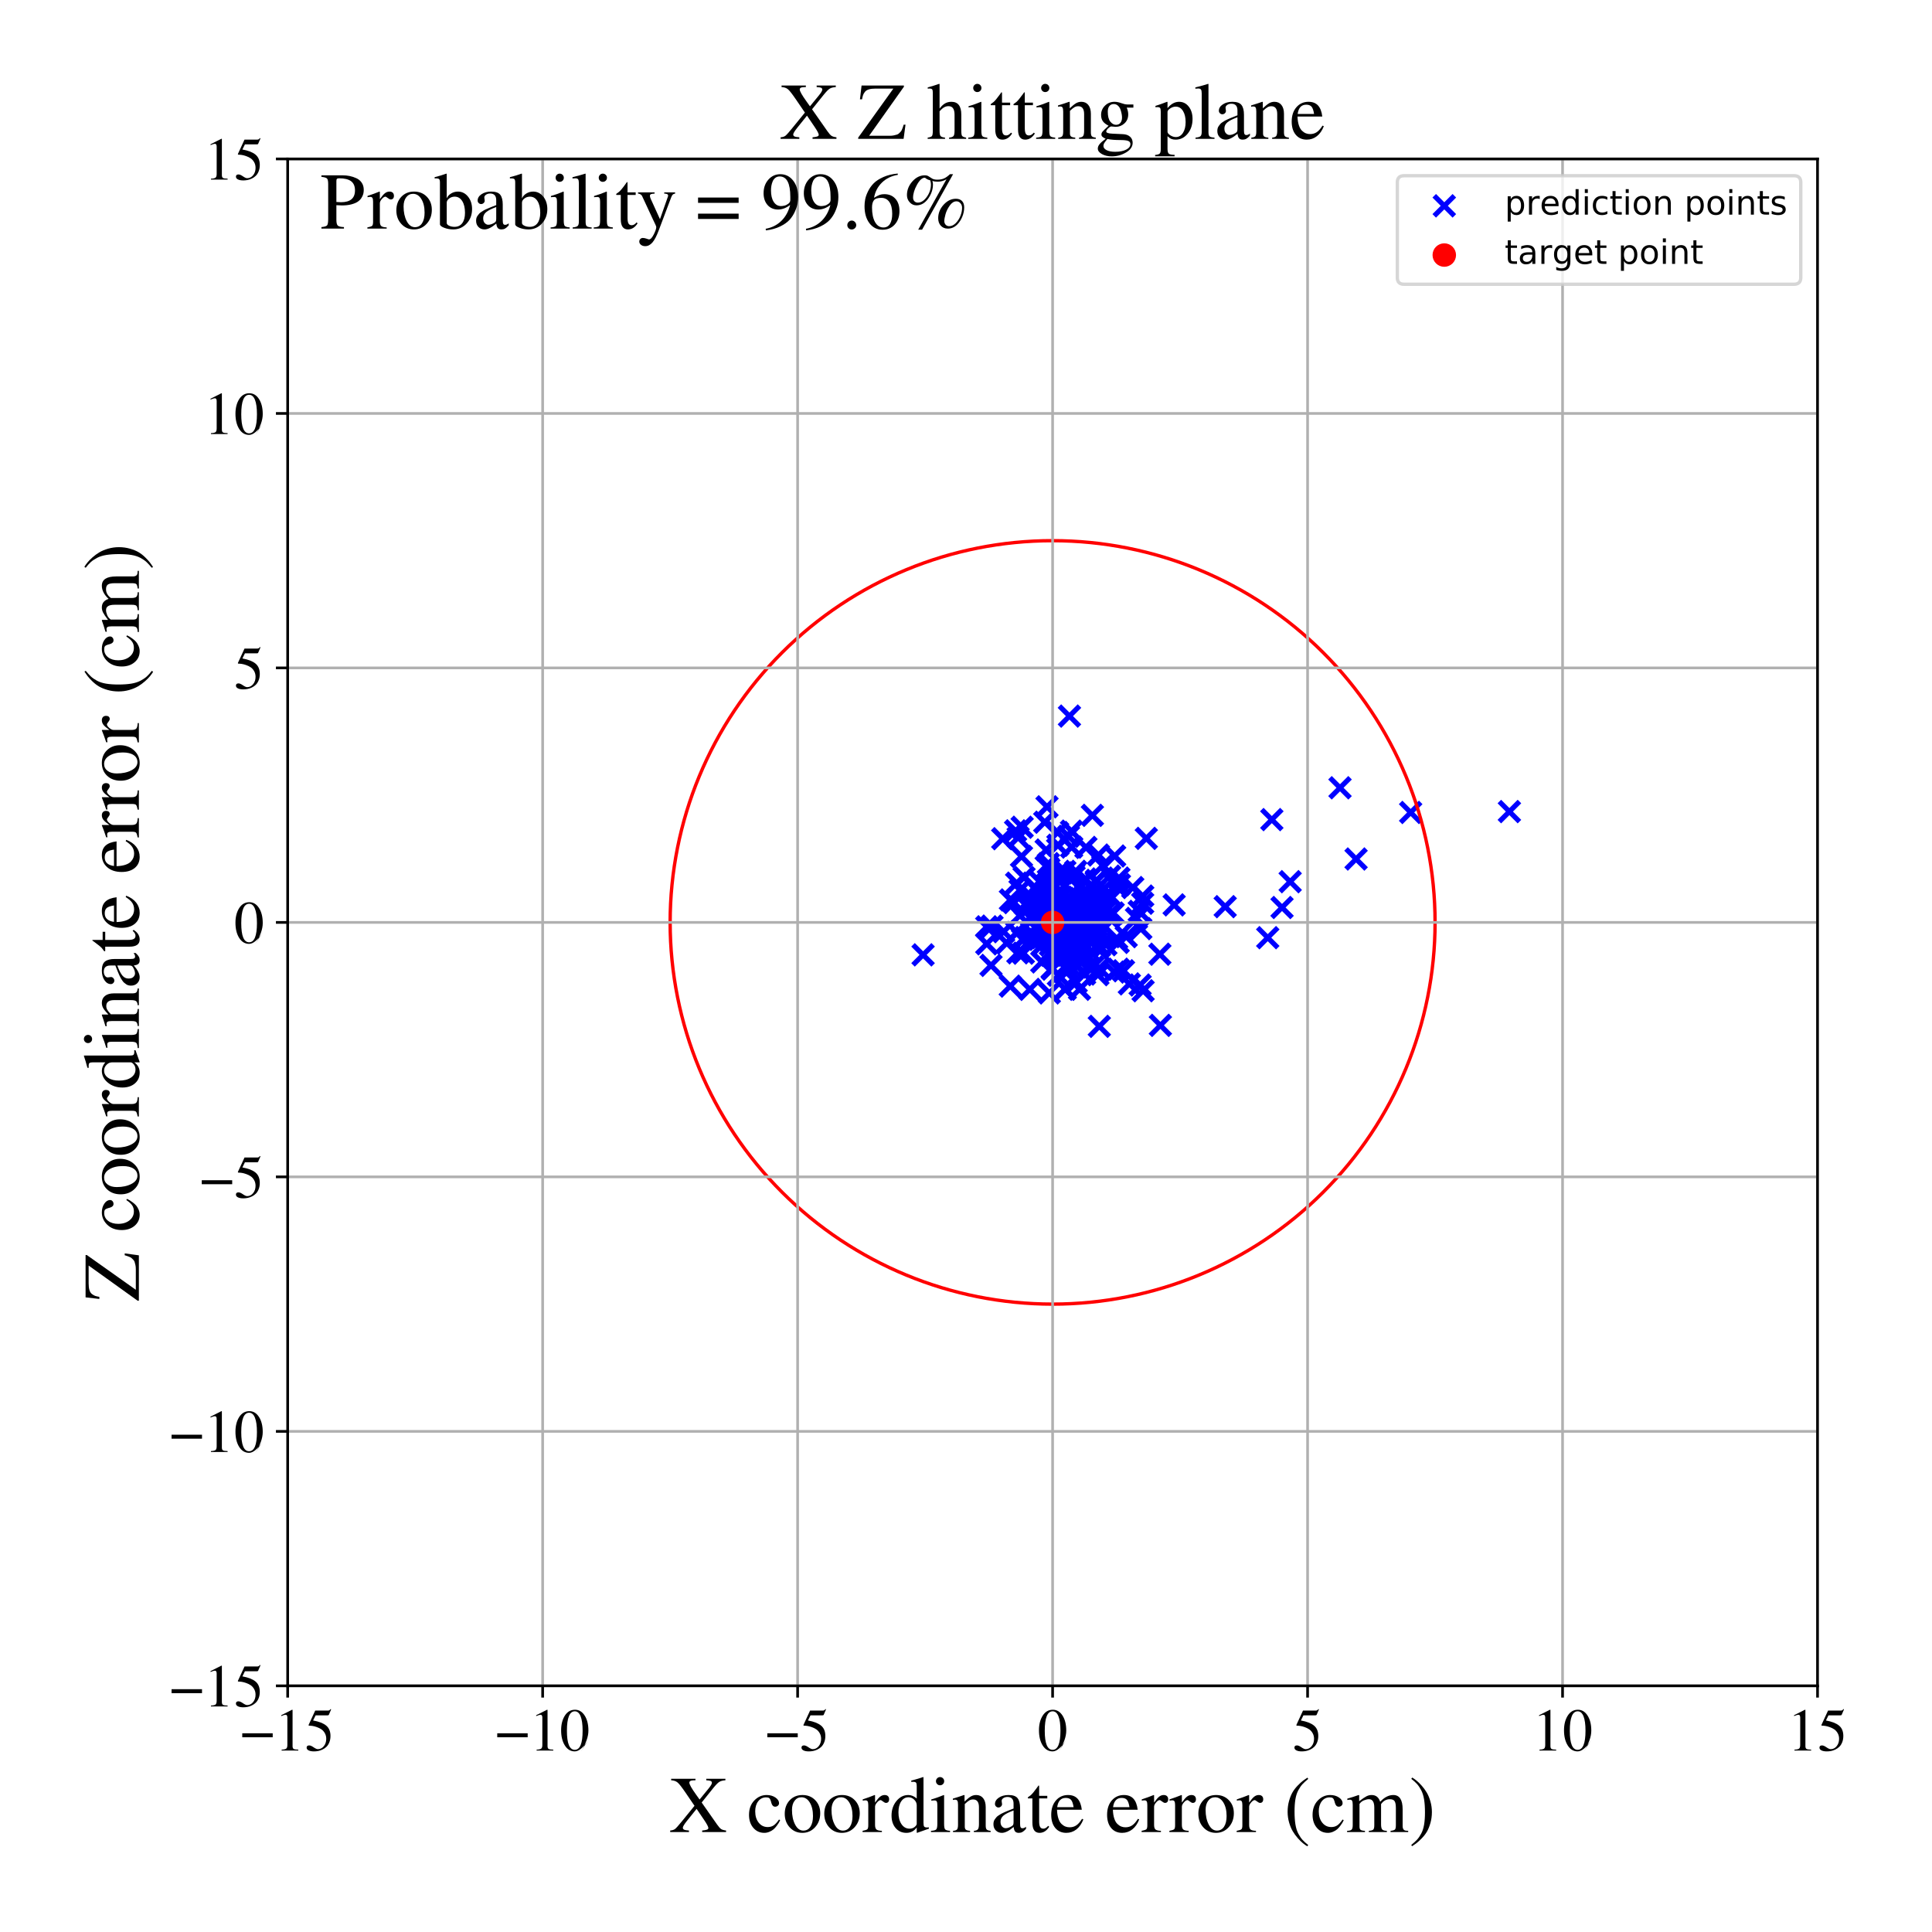 <?xml version="1.0" encoding="utf-8" standalone="no"?>
<!DOCTYPE svg PUBLIC "-//W3C//DTD SVG 1.1//EN"
  "http://www.w3.org/Graphics/SVG/1.1/DTD/svg11.dtd">
<!-- Created with matplotlib (https://matplotlib.org/) -->
<svg height="576pt" version="1.1" viewBox="0 0 576 576" width="576pt" xmlns="http://www.w3.org/2000/svg" xmlns:xlink="http://www.w3.org/1999/xlink">
 <defs>
  <style type="text/css">
*{stroke-linecap:butt;stroke-linejoin:round;}
  </style>
 </defs>
 <g id="figure_1">
  <g id="patch_1">
   <path d="M 0 576 
L 576 576 
L 576 0 
L 0 0 
z
" style="fill:#ffffff;"/>
  </g>
  <g id="axes_1">
   <g id="patch_2">
    <path d="M 85.766 502.609 
L 541.875 502.609 
L 541.875 47.391 
L 85.766 47.391 
z
" style="fill:#ffffff;"/>
   </g>
   <g id="PathCollection_1">
    <defs>
     <path d="M -3 3 
L 3 -3 
M -3 -3 
L 3 3 
" id="mbc944342c5" style="stroke:#0000ff;stroke-width:1.5;"/>
    </defs>
    <g clip-path="url(#p88742d8ace)">
     <use style="fill:#0000ff;stroke:#0000ff;stroke-width:1.5;" x="313.159" xlink:href="#mbc944342c5" y="283.818"/>
     <use style="fill:#0000ff;stroke:#0000ff;stroke-width:1.5;" x="319.492" xlink:href="#mbc944342c5" y="252.553"/>
     <use style="fill:#0000ff;stroke:#0000ff;stroke-width:1.5;" x="327.017" xlink:href="#mbc944342c5" y="267.864"/>
     <use style="fill:#0000ff;stroke:#0000ff;stroke-width:1.5;" x="335.762" xlink:href="#mbc944342c5" y="279.253"/>
     <use style="fill:#0000ff;stroke:#0000ff;stroke-width:1.5;" x="316.002" xlink:href="#mbc944342c5" y="275.106"/>
     <use style="fill:#0000ff;stroke:#0000ff;stroke-width:1.5;" x="333.591" xlink:href="#mbc944342c5" y="261.782"/>
     <use style="fill:#0000ff;stroke:#0000ff;stroke-width:1.5;" x="330.388" xlink:href="#mbc944342c5" y="273.025"/>
     <use style="fill:#0000ff;stroke:#0000ff;stroke-width:1.5;" x="315.892" xlink:href="#mbc944342c5" y="260.196"/>
     <use style="fill:#0000ff;stroke:#0000ff;stroke-width:1.5;" x="320.606" xlink:href="#mbc944342c5" y="278.748"/>
     <use style="fill:#0000ff;stroke:#0000ff;stroke-width:1.5;" x="314.74" xlink:href="#mbc944342c5" y="285.73"/>
     <use style="fill:#0000ff;stroke:#0000ff;stroke-width:1.5;" x="305.715" xlink:href="#mbc944342c5" y="279.513"/>
     <use style="fill:#0000ff;stroke:#0000ff;stroke-width:1.5;" x="319.308" xlink:href="#mbc944342c5" y="278.634"/>
     <use style="fill:#0000ff;stroke:#0000ff;stroke-width:1.5;" x="310.38" xlink:href="#mbc944342c5" y="278.235"/>
     <use style="fill:#0000ff;stroke:#0000ff;stroke-width:1.5;" x="308.242" xlink:href="#mbc944342c5" y="268.048"/>
     <use style="fill:#0000ff;stroke:#0000ff;stroke-width:1.5;" x="341.759" xlink:href="#mbc944342c5" y="249.95"/>
     <use style="fill:#0000ff;stroke:#0000ff;stroke-width:1.5;" x="317.804" xlink:href="#mbc944342c5" y="281.804"/>
     <use style="fill:#0000ff;stroke:#0000ff;stroke-width:1.5;" x="309.386" xlink:href="#mbc944342c5" y="270.803"/>
     <use style="fill:#0000ff;stroke:#0000ff;stroke-width:1.5;" x="304.546" xlink:href="#mbc944342c5" y="255.347"/>
     <use style="fill:#0000ff;stroke:#0000ff;stroke-width:1.5;" x="322.122" xlink:href="#mbc944342c5" y="275.759"/>
     <use style="fill:#0000ff;stroke:#0000ff;stroke-width:1.5;" x="318.843" xlink:href="#mbc944342c5" y="213.492"/>
     <use style="fill:#0000ff;stroke:#0000ff;stroke-width:1.5;" x="304.082" xlink:href="#mbc944342c5" y="272.923"/>
     <use style="fill:#0000ff;stroke:#0000ff;stroke-width:1.5;" x="318.202" xlink:href="#mbc944342c5" y="270.464"/>
     <use style="fill:#0000ff;stroke:#0000ff;stroke-width:1.5;" x="332.323" xlink:href="#mbc944342c5" y="255.202"/>
     <use style="fill:#0000ff;stroke:#0000ff;stroke-width:1.5;" x="313.863" xlink:href="#mbc944342c5" y="264.942"/>
     <use style="fill:#0000ff;stroke:#0000ff;stroke-width:1.5;" x="315.238" xlink:href="#mbc944342c5" y="275.866"/>
     <use style="fill:#0000ff;stroke:#0000ff;stroke-width:1.5;" x="339.647" xlink:href="#mbc944342c5" y="271.712"/>
     <use style="fill:#0000ff;stroke:#0000ff;stroke-width:1.5;" x="326.815" xlink:href="#mbc944342c5" y="262.914"/>
     <use style="fill:#0000ff;stroke:#0000ff;stroke-width:1.5;" x="318.275" xlink:href="#mbc944342c5" y="287.402"/>
     <use style="fill:#0000ff;stroke:#0000ff;stroke-width:1.5;" x="339.911" xlink:href="#mbc944342c5" y="293.666"/>
     <use style="fill:#0000ff;stroke:#0000ff;stroke-width:1.5;" x="326.173" xlink:href="#mbc944342c5" y="267.836"/>
     <use style="fill:#0000ff;stroke:#0000ff;stroke-width:1.5;" x="311.895" xlink:href="#mbc944342c5" y="272.888"/>
     <use style="fill:#0000ff;stroke:#0000ff;stroke-width:1.5;" x="312.566" xlink:href="#mbc944342c5" y="257.47"/>
     <use style="fill:#0000ff;stroke:#0000ff;stroke-width:1.5;" x="316.352" xlink:href="#mbc944342c5" y="284.176"/>
     <use style="fill:#0000ff;stroke:#0000ff;stroke-width:1.5;" x="310.249" xlink:href="#mbc944342c5" y="263.156"/>
     <use style="fill:#0000ff;stroke:#0000ff;stroke-width:1.5;" x="311.89" xlink:href="#mbc944342c5" y="268.296"/>
     <use style="fill:#0000ff;stroke:#0000ff;stroke-width:1.5;" x="318.164" xlink:href="#mbc944342c5" y="267.873"/>
     <use style="fill:#0000ff;stroke:#0000ff;stroke-width:1.5;" x="327.667" xlink:href="#mbc944342c5" y="269.541"/>
     <use style="fill:#0000ff;stroke:#0000ff;stroke-width:1.5;" x="302.311" xlink:href="#mbc944342c5" y="269.107"/>
     <use style="fill:#0000ff;stroke:#0000ff;stroke-width:1.5;" x="324.158" xlink:href="#mbc944342c5" y="282.157"/>
     <use style="fill:#0000ff;stroke:#0000ff;stroke-width:1.5;" x="304.884" xlink:href="#mbc944342c5" y="280.058"/>
     <use style="fill:#0000ff;stroke:#0000ff;stroke-width:1.5;" x="324.059" xlink:href="#mbc944342c5" y="279.806"/>
     <use style="fill:#0000ff;stroke:#0000ff;stroke-width:1.5;" x="330.888" xlink:href="#mbc944342c5" y="273.077"/>
     <use style="fill:#0000ff;stroke:#0000ff;stroke-width:1.5;" x="345.952" xlink:href="#mbc944342c5" y="305.701"/>
     <use style="fill:#0000ff;stroke:#0000ff;stroke-width:1.5;" x="312.701" xlink:href="#mbc944342c5" y="259.008"/>
     <use style="fill:#0000ff;stroke:#0000ff;stroke-width:1.5;" x="305.636" xlink:href="#mbc944342c5" y="269.617"/>
     <use style="fill:#0000ff;stroke:#0000ff;stroke-width:1.5;" x="420.569" xlink:href="#mbc944342c5" y="242.227"/>
     <use style="fill:#0000ff;stroke:#0000ff;stroke-width:1.5;" x="450.007" xlink:href="#mbc944342c5" y="241.962"/>
     <use style="fill:#0000ff;stroke:#0000ff;stroke-width:1.5;" x="314.941" xlink:href="#mbc944342c5" y="282.08"/>
     <use style="fill:#0000ff;stroke:#0000ff;stroke-width:1.5;" x="305.305" xlink:href="#mbc944342c5" y="261.605"/>
     <use style="fill:#0000ff;stroke:#0000ff;stroke-width:1.5;" x="350.056" xlink:href="#mbc944342c5" y="269.779"/>
     <use style="fill:#0000ff;stroke:#0000ff;stroke-width:1.5;" x="300.157" xlink:href="#mbc944342c5" y="281.164"/>
     <use style="fill:#0000ff;stroke:#0000ff;stroke-width:1.5;" x="309.611" xlink:href="#mbc944342c5" y="268.464"/>
     <use style="fill:#0000ff;stroke:#0000ff;stroke-width:1.5;" x="307.543" xlink:href="#mbc944342c5" y="273.098"/>
     <use style="fill:#0000ff;stroke:#0000ff;stroke-width:1.5;" x="314.933" xlink:href="#mbc944342c5" y="272.316"/>
     <use style="fill:#0000ff;stroke:#0000ff;stroke-width:1.5;" x="312.377" xlink:href="#mbc944342c5" y="258.578"/>
     <use style="fill:#0000ff;stroke:#0000ff;stroke-width:1.5;" x="316.621" xlink:href="#mbc944342c5" y="276.927"/>
     <use style="fill:#0000ff;stroke:#0000ff;stroke-width:1.5;" x="329.584" xlink:href="#mbc944342c5" y="271.705"/>
     <use style="fill:#0000ff;stroke:#0000ff;stroke-width:1.5;" x="295.454" xlink:href="#mbc944342c5" y="287.819"/>
     <use style="fill:#0000ff;stroke:#0000ff;stroke-width:1.5;" x="323.083" xlink:href="#mbc944342c5" y="282.41"/>
     <use style="fill:#0000ff;stroke:#0000ff;stroke-width:1.5;" x="320.871" xlink:href="#mbc944342c5" y="282.38"/>
     <use style="fill:#0000ff;stroke:#0000ff;stroke-width:1.5;" x="311.475" xlink:href="#mbc944342c5" y="245.132"/>
     <use style="fill:#0000ff;stroke:#0000ff;stroke-width:1.5;" x="330.324" xlink:href="#mbc944342c5" y="273.284"/>
     <use style="fill:#0000ff;stroke:#0000ff;stroke-width:1.5;" x="340.803" xlink:href="#mbc944342c5" y="295.381"/>
     <use style="fill:#0000ff;stroke:#0000ff;stroke-width:1.5;" x="328.611" xlink:href="#mbc944342c5" y="272.306"/>
     <use style="fill:#0000ff;stroke:#0000ff;stroke-width:1.5;" x="313.92" xlink:href="#mbc944342c5" y="263.996"/>
     <use style="fill:#0000ff;stroke:#0000ff;stroke-width:1.5;" x="327.768" xlink:href="#mbc944342c5" y="288.66"/>
     <use style="fill:#0000ff;stroke:#0000ff;stroke-width:1.5;" x="327.481" xlink:href="#mbc944342c5" y="254.915"/>
     <use style="fill:#0000ff;stroke:#0000ff;stroke-width:1.5;" x="328.774" xlink:href="#mbc944342c5" y="258.027"/>
     <use style="fill:#0000ff;stroke:#0000ff;stroke-width:1.5;" x="310.958" xlink:href="#mbc944342c5" y="281.47"/>
     <use style="fill:#0000ff;stroke:#0000ff;stroke-width:1.5;" x="316.025" xlink:href="#mbc944342c5" y="262.971"/>
     <use style="fill:#0000ff;stroke:#0000ff;stroke-width:1.5;" x="327.592" xlink:href="#mbc944342c5" y="268.015"/>
     <use style="fill:#0000ff;stroke:#0000ff;stroke-width:1.5;" x="323.968" xlink:href="#mbc944342c5" y="276.535"/>
     <use style="fill:#0000ff;stroke:#0000ff;stroke-width:1.5;" x="337.718" xlink:href="#mbc944342c5" y="264.611"/>
     <use style="fill:#0000ff;stroke:#0000ff;stroke-width:1.5;" x="275.208" xlink:href="#mbc944342c5" y="284.676"/>
     <use style="fill:#0000ff;stroke:#0000ff;stroke-width:1.5;" x="303.094" xlink:href="#mbc944342c5" y="263.295"/>
     <use style="fill:#0000ff;stroke:#0000ff;stroke-width:1.5;" x="322.956" xlink:href="#mbc944342c5" y="282.214"/>
     <use style="fill:#0000ff;stroke:#0000ff;stroke-width:1.5;" x="325.753" xlink:href="#mbc944342c5" y="278.604"/>
     <use style="fill:#0000ff;stroke:#0000ff;stroke-width:1.5;" x="304.11" xlink:href="#mbc944342c5" y="265.366"/>
     <use style="fill:#0000ff;stroke:#0000ff;stroke-width:1.5;" x="324.137" xlink:href="#mbc944342c5" y="275.561"/>
     <use style="fill:#0000ff;stroke:#0000ff;stroke-width:1.5;" x="308.273" xlink:href="#mbc944342c5" y="280.496"/>
     <use style="fill:#0000ff;stroke:#0000ff;stroke-width:1.5;" x="312.639" xlink:href="#mbc944342c5" y="267.943"/>
     <use style="fill:#0000ff;stroke:#0000ff;stroke-width:1.5;" x="315.486" xlink:href="#mbc944342c5" y="266.049"/>
     <use style="fill:#0000ff;stroke:#0000ff;stroke-width:1.5;" x="311.652" xlink:href="#mbc944342c5" y="271.053"/>
     <use style="fill:#0000ff;stroke:#0000ff;stroke-width:1.5;" x="319.446" xlink:href="#mbc944342c5" y="247.788"/>
     <use style="fill:#0000ff;stroke:#0000ff;stroke-width:1.5;" x="332.919" xlink:href="#mbc944342c5" y="279.785"/>
     <use style="fill:#0000ff;stroke:#0000ff;stroke-width:1.5;" x="331.875" xlink:href="#mbc944342c5" y="272.201"/>
     <use style="fill:#0000ff;stroke:#0000ff;stroke-width:1.5;" x="315.867" xlink:href="#mbc944342c5" y="279.488"/>
     <use style="fill:#0000ff;stroke:#0000ff;stroke-width:1.5;" x="310.28" xlink:href="#mbc944342c5" y="271.981"/>
     <use style="fill:#0000ff;stroke:#0000ff;stroke-width:1.5;" x="330.835" xlink:href="#mbc944342c5" y="261.197"/>
     <use style="fill:#0000ff;stroke:#0000ff;stroke-width:1.5;" x="345.797" xlink:href="#mbc944342c5" y="284.485"/>
     <use style="fill:#0000ff;stroke:#0000ff;stroke-width:1.5;" x="325.594" xlink:href="#mbc944342c5" y="274.305"/>
     <use style="fill:#0000ff;stroke:#0000ff;stroke-width:1.5;" x="323.727" xlink:href="#mbc944342c5" y="278.644"/>
     <use style="fill:#0000ff;stroke:#0000ff;stroke-width:1.5;" x="309.071" xlink:href="#mbc944342c5" y="265.485"/>
     <use style="fill:#0000ff;stroke:#0000ff;stroke-width:1.5;" x="307.484" xlink:href="#mbc944342c5" y="270.001"/>
     <use style="fill:#0000ff;stroke:#0000ff;stroke-width:1.5;" x="314.006" xlink:href="#mbc944342c5" y="279.99"/>
     <use style="fill:#0000ff;stroke:#0000ff;stroke-width:1.5;" x="311.694" xlink:href="#mbc944342c5" y="271.569"/>
     <use style="fill:#0000ff;stroke:#0000ff;stroke-width:1.5;" x="317.524" xlink:href="#mbc944342c5" y="294.838"/>
     <use style="fill:#0000ff;stroke:#0000ff;stroke-width:1.5;" x="313.702" xlink:href="#mbc944342c5" y="288.671"/>
     <use style="fill:#0000ff;stroke:#0000ff;stroke-width:1.5;" x="319.84" xlink:href="#mbc944342c5" y="277.492"/>
     <use style="fill:#0000ff;stroke:#0000ff;stroke-width:1.5;" x="321.07" xlink:href="#mbc944342c5" y="270.973"/>
     <use style="fill:#0000ff;stroke:#0000ff;stroke-width:1.5;" x="310.587" xlink:href="#mbc944342c5" y="286.794"/>
     <use style="fill:#0000ff;stroke:#0000ff;stroke-width:1.5;" x="310.878" xlink:href="#mbc944342c5" y="268.336"/>
     <use style="fill:#0000ff;stroke:#0000ff;stroke-width:1.5;" x="334.959" xlink:href="#mbc944342c5" y="289.423"/>
     <use style="fill:#0000ff;stroke:#0000ff;stroke-width:1.5;" x="301.239" xlink:href="#mbc944342c5" y="268.299"/>
     <use style="fill:#0000ff;stroke:#0000ff;stroke-width:1.5;" x="327.076" xlink:href="#mbc944342c5" y="275.958"/>
     <use style="fill:#0000ff;stroke:#0000ff;stroke-width:1.5;" x="308.808" xlink:href="#mbc944342c5" y="264.782"/>
     <use style="fill:#0000ff;stroke:#0000ff;stroke-width:1.5;" x="325.835" xlink:href="#mbc944342c5" y="269.56"/>
     <use style="fill:#0000ff;stroke:#0000ff;stroke-width:1.5;" x="315.324" xlink:href="#mbc944342c5" y="248.191"/>
     <use style="fill:#0000ff;stroke:#0000ff;stroke-width:1.5;" x="379.181" xlink:href="#mbc944342c5" y="244.353"/>
     <use style="fill:#0000ff;stroke:#0000ff;stroke-width:1.5;" x="326.33" xlink:href="#mbc944342c5" y="265.749"/>
     <use style="fill:#0000ff;stroke:#0000ff;stroke-width:1.5;" x="315.89" xlink:href="#mbc944342c5" y="262.408"/>
     <use style="fill:#0000ff;stroke:#0000ff;stroke-width:1.5;" x="315.168" xlink:href="#mbc944342c5" y="283.55"/>
     <use style="fill:#0000ff;stroke:#0000ff;stroke-width:1.5;" x="321.585" xlink:href="#mbc944342c5" y="286.131"/>
     <use style="fill:#0000ff;stroke:#0000ff;stroke-width:1.5;" x="301.198" xlink:href="#mbc944342c5" y="294.003"/>
     <use style="fill:#0000ff;stroke:#0000ff;stroke-width:1.5;" x="317.824" xlink:href="#mbc944342c5" y="277.394"/>
     <use style="fill:#0000ff;stroke:#0000ff;stroke-width:1.5;" x="316.309" xlink:href="#mbc944342c5" y="273.64"/>
     <use style="fill:#0000ff;stroke:#0000ff;stroke-width:1.5;" x="318.97" xlink:href="#mbc944342c5" y="268.005"/>
     <use style="fill:#0000ff;stroke:#0000ff;stroke-width:1.5;" x="331.519" xlink:href="#mbc944342c5" y="267.606"/>
     <use style="fill:#0000ff;stroke:#0000ff;stroke-width:1.5;" x="319.909" xlink:href="#mbc944342c5" y="270.209"/>
     <use style="fill:#0000ff;stroke:#0000ff;stroke-width:1.5;" x="316.432" xlink:href="#mbc944342c5" y="284.109"/>
     <use style="fill:#0000ff;stroke:#0000ff;stroke-width:1.5;" x="326.942" xlink:href="#mbc944342c5" y="268.238"/>
     <use style="fill:#0000ff;stroke:#0000ff;stroke-width:1.5;" x="328.379" xlink:href="#mbc944342c5" y="271.136"/>
     <use style="fill:#0000ff;stroke:#0000ff;stroke-width:1.5;" x="326.049" xlink:href="#mbc944342c5" y="268.479"/>
     <use style="fill:#0000ff;stroke:#0000ff;stroke-width:1.5;" x="318.146" xlink:href="#mbc944342c5" y="288.761"/>
     <use style="fill:#0000ff;stroke:#0000ff;stroke-width:1.5;" x="382.222" xlink:href="#mbc944342c5" y="270.557"/>
     <use style="fill:#0000ff;stroke:#0000ff;stroke-width:1.5;" x="324.132" xlink:href="#mbc944342c5" y="270.388"/>
     <use style="fill:#0000ff;stroke:#0000ff;stroke-width:1.5;" x="312.15" xlink:href="#mbc944342c5" y="240.54"/>
     <use style="fill:#0000ff;stroke:#0000ff;stroke-width:1.5;" x="310.301" xlink:href="#mbc944342c5" y="267.687"/>
     <use style="fill:#0000ff;stroke:#0000ff;stroke-width:1.5;" x="307.028" xlink:href="#mbc944342c5" y="294.97"/>
     <use style="fill:#0000ff;stroke:#0000ff;stroke-width:1.5;" x="404.294" xlink:href="#mbc944342c5" y="256.1"/>
     <use style="fill:#0000ff;stroke:#0000ff;stroke-width:1.5;" x="315.552" xlink:href="#mbc944342c5" y="290.758"/>
     <use style="fill:#0000ff;stroke:#0000ff;stroke-width:1.5;" x="304.743" xlink:href="#mbc944342c5" y="246.626"/>
     <use style="fill:#0000ff;stroke:#0000ff;stroke-width:1.5;" x="311.014" xlink:href="#mbc944342c5" y="271.025"/>
     <use style="fill:#0000ff;stroke:#0000ff;stroke-width:1.5;" x="312.4" xlink:href="#mbc944342c5" y="258.761"/>
     <use style="fill:#0000ff;stroke:#0000ff;stroke-width:1.5;" x="322.151" xlink:href="#mbc944342c5" y="282.878"/>
     <use style="fill:#0000ff;stroke:#0000ff;stroke-width:1.5;" x="325.843" xlink:href="#mbc944342c5" y="288.299"/>
     <use style="fill:#0000ff;stroke:#0000ff;stroke-width:1.5;" x="311.788" xlink:href="#mbc944342c5" y="265.86"/>
     <use style="fill:#0000ff;stroke:#0000ff;stroke-width:1.5;" x="321.835" xlink:href="#mbc944342c5" y="283.041"/>
     <use style="fill:#0000ff;stroke:#0000ff;stroke-width:1.5;" x="327.326" xlink:href="#mbc944342c5" y="290.588"/>
     <use style="fill:#0000ff;stroke:#0000ff;stroke-width:1.5;" x="320.713" xlink:href="#mbc944342c5" y="259.77"/>
     <use style="fill:#0000ff;stroke:#0000ff;stroke-width:1.5;" x="312.848" xlink:href="#mbc944342c5" y="296.035"/>
     <use style="fill:#0000ff;stroke:#0000ff;stroke-width:1.5;" x="322.352" xlink:href="#mbc944342c5" y="272.342"/>
     <use style="fill:#0000ff;stroke:#0000ff;stroke-width:1.5;" x="399.508" xlink:href="#mbc944342c5" y="234.869"/>
     <use style="fill:#0000ff;stroke:#0000ff;stroke-width:1.5;" x="333.747" xlink:href="#mbc944342c5" y="263.741"/>
     <use style="fill:#0000ff;stroke:#0000ff;stroke-width:1.5;" x="327.818" xlink:href="#mbc944342c5" y="282.078"/>
     <use style="fill:#0000ff;stroke:#0000ff;stroke-width:1.5;" x="294.187" xlink:href="#mbc944342c5" y="281.389"/>
     <use style="fill:#0000ff;stroke:#0000ff;stroke-width:1.5;" x="323.366" xlink:href="#mbc944342c5" y="290.397"/>
     <use style="fill:#0000ff;stroke:#0000ff;stroke-width:1.5;" x="365.275" xlink:href="#mbc944342c5" y="270.309"/>
     <use style="fill:#0000ff;stroke:#0000ff;stroke-width:1.5;" x="333.418" xlink:href="#mbc944342c5" y="288.948"/>
     <use style="fill:#0000ff;stroke:#0000ff;stroke-width:1.5;" x="323.592" xlink:href="#mbc944342c5" y="262.04"/>
     <use style="fill:#0000ff;stroke:#0000ff;stroke-width:1.5;" x="319.956" xlink:href="#mbc944342c5" y="282.458"/>
     <use style="fill:#0000ff;stroke:#0000ff;stroke-width:1.5;" x="336.698" xlink:href="#mbc944342c5" y="293.335"/>
     <use style="fill:#0000ff;stroke:#0000ff;stroke-width:1.5;" x="327.626" xlink:href="#mbc944342c5" y="269.523"/>
     <use style="fill:#0000ff;stroke:#0000ff;stroke-width:1.5;" x="314.438" xlink:href="#mbc944342c5" y="275.431"/>
     <use style="fill:#0000ff;stroke:#0000ff;stroke-width:1.5;" x="322.737" xlink:href="#mbc944342c5" y="276.961"/>
     <use style="fill:#0000ff;stroke:#0000ff;stroke-width:1.5;" x="315.135" xlink:href="#mbc944342c5" y="268.895"/>
     <use style="fill:#0000ff;stroke:#0000ff;stroke-width:1.5;" x="303.112" xlink:href="#mbc944342c5" y="278.007"/>
     <use style="fill:#0000ff;stroke:#0000ff;stroke-width:1.5;" x="320.011" xlink:href="#mbc944342c5" y="280.135"/>
     <use style="fill:#0000ff;stroke:#0000ff;stroke-width:1.5;" x="324.37" xlink:href="#mbc944342c5" y="288.118"/>
     <use style="fill:#0000ff;stroke:#0000ff;stroke-width:1.5;" x="302.788" xlink:href="#mbc944342c5" y="247.701"/>
     <use style="fill:#0000ff;stroke:#0000ff;stroke-width:1.5;" x="312.867" xlink:href="#mbc944342c5" y="279.094"/>
     <use style="fill:#0000ff;stroke:#0000ff;stroke-width:1.5;" x="317.563" xlink:href="#mbc944342c5" y="294.946"/>
     <use style="fill:#0000ff;stroke:#0000ff;stroke-width:1.5;" x="323.756" xlink:href="#mbc944342c5" y="252.643"/>
     <use style="fill:#0000ff;stroke:#0000ff;stroke-width:1.5;" x="321.509" xlink:href="#mbc944342c5" y="267.522"/>
     <use style="fill:#0000ff;stroke:#0000ff;stroke-width:1.5;" x="326.878" xlink:href="#mbc944342c5" y="262.464"/>
     <use style="fill:#0000ff;stroke:#0000ff;stroke-width:1.5;" x="298.948" xlink:href="#mbc944342c5" y="250.047"/>
     <use style="fill:#0000ff;stroke:#0000ff;stroke-width:1.5;" x="312.581" xlink:href="#mbc944342c5" y="263.472"/>
     <use style="fill:#0000ff;stroke:#0000ff;stroke-width:1.5;" x="377.957" xlink:href="#mbc944342c5" y="279.558"/>
     <use style="fill:#0000ff;stroke:#0000ff;stroke-width:1.5;" x="323.466" xlink:href="#mbc944342c5" y="272.618"/>
     <use style="fill:#0000ff;stroke:#0000ff;stroke-width:1.5;" x="332.185" xlink:href="#mbc944342c5" y="289.811"/>
     <use style="fill:#0000ff;stroke:#0000ff;stroke-width:1.5;" x="321.859" xlink:href="#mbc944342c5" y="281.432"/>
     <use style="fill:#0000ff;stroke:#0000ff;stroke-width:1.5;" x="318.435" xlink:href="#mbc944342c5" y="274.282"/>
     <use style="fill:#0000ff;stroke:#0000ff;stroke-width:1.5;" x="333.376" xlink:href="#mbc944342c5" y="280.96"/>
     <use style="fill:#0000ff;stroke:#0000ff;stroke-width:1.5;" x="340.693" xlink:href="#mbc944342c5" y="267.144"/>
     <use style="fill:#0000ff;stroke:#0000ff;stroke-width:1.5;" x="327.096" xlink:href="#mbc944342c5" y="282.602"/>
     <use style="fill:#0000ff;stroke:#0000ff;stroke-width:1.5;" x="312.628" xlink:href="#mbc944342c5" y="276.122"/>
     <use style="fill:#0000ff;stroke:#0000ff;stroke-width:1.5;" x="315.404" xlink:href="#mbc944342c5" y="251.985"/>
     <use style="fill:#0000ff;stroke:#0000ff;stroke-width:1.5;" x="316.691" xlink:href="#mbc944342c5" y="260.233"/>
     <use style="fill:#0000ff;stroke:#0000ff;stroke-width:1.5;" x="326.889" xlink:href="#mbc944342c5" y="274.896"/>
     <use style="fill:#0000ff;stroke:#0000ff;stroke-width:1.5;" x="313.164" xlink:href="#mbc944342c5" y="281.734"/>
     <use style="fill:#0000ff;stroke:#0000ff;stroke-width:1.5;" x="310.166" xlink:href="#mbc944342c5" y="270.772"/>
     <use style="fill:#0000ff;stroke:#0000ff;stroke-width:1.5;" x="322.843" xlink:href="#mbc944342c5" y="286.423"/>
     <use style="fill:#0000ff;stroke:#0000ff;stroke-width:1.5;" x="311.899" xlink:href="#mbc944342c5" y="253.415"/>
     <use style="fill:#0000ff;stroke:#0000ff;stroke-width:1.5;" x="308.113" xlink:href="#mbc944342c5" y="280.47"/>
     <use style="fill:#0000ff;stroke:#0000ff;stroke-width:1.5;" x="321.843" xlink:href="#mbc944342c5" y="294.948"/>
     <use style="fill:#0000ff;stroke:#0000ff;stroke-width:1.5;" x="327.898" xlink:href="#mbc944342c5" y="278.077"/>
     <use style="fill:#0000ff;stroke:#0000ff;stroke-width:1.5;" x="308.072" xlink:href="#mbc944342c5" y="278.642"/>
     <use style="fill:#0000ff;stroke:#0000ff;stroke-width:1.5;" x="328.065" xlink:href="#mbc944342c5" y="266.127"/>
     <use style="fill:#0000ff;stroke:#0000ff;stroke-width:1.5;" x="323.785" xlink:href="#mbc944342c5" y="270.976"/>
     <use style="fill:#0000ff;stroke:#0000ff;stroke-width:1.5;" x="320.995" xlink:href="#mbc944342c5" y="283.788"/>
     <use style="fill:#0000ff;stroke:#0000ff;stroke-width:1.5;" x="320.083" xlink:href="#mbc944342c5" y="260.632"/>
     <use style="fill:#0000ff;stroke:#0000ff;stroke-width:1.5;" x="320.304" xlink:href="#mbc944342c5" y="286.937"/>
     <use style="fill:#0000ff;stroke:#0000ff;stroke-width:1.5;" x="325.683" xlink:href="#mbc944342c5" y="243.085"/>
     <use style="fill:#0000ff;stroke:#0000ff;stroke-width:1.5;" x="318.673" xlink:href="#mbc944342c5" y="275.82"/>
     <use style="fill:#0000ff;stroke:#0000ff;stroke-width:1.5;" x="305.104" xlink:href="#mbc944342c5" y="284.177"/>
     <use style="fill:#0000ff;stroke:#0000ff;stroke-width:1.5;" x="313.043" xlink:href="#mbc944342c5" y="262.384"/>
     <use style="fill:#0000ff;stroke:#0000ff;stroke-width:1.5;" x="313.546" xlink:href="#mbc944342c5" y="278.1"/>
     <use style="fill:#0000ff;stroke:#0000ff;stroke-width:1.5;" x="321.516" xlink:href="#mbc944342c5" y="264.459"/>
     <use style="fill:#0000ff;stroke:#0000ff;stroke-width:1.5;" x="340.672" xlink:href="#mbc944342c5" y="269.283"/>
     <use style="fill:#0000ff;stroke:#0000ff;stroke-width:1.5;" x="313.733" xlink:href="#mbc944342c5" y="288.946"/>
     <use style="fill:#0000ff;stroke:#0000ff;stroke-width:1.5;" x="327.025" xlink:href="#mbc944342c5" y="278.538"/>
     <use style="fill:#0000ff;stroke:#0000ff;stroke-width:1.5;" x="320.847" xlink:href="#mbc944342c5" y="292.852"/>
     <use style="fill:#0000ff;stroke:#0000ff;stroke-width:1.5;" x="312.414" xlink:href="#mbc944342c5" y="275.181"/>
     <use style="fill:#0000ff;stroke:#0000ff;stroke-width:1.5;" x="313.901" xlink:href="#mbc944342c5" y="280.612"/>
     <use style="fill:#0000ff;stroke:#0000ff;stroke-width:1.5;" x="319.849" xlink:href="#mbc944342c5" y="284.449"/>
     <use style="fill:#0000ff;stroke:#0000ff;stroke-width:1.5;" x="318.833" xlink:href="#mbc944342c5" y="281.304"/>
     <use style="fill:#0000ff;stroke:#0000ff;stroke-width:1.5;" x="319.822" xlink:href="#mbc944342c5" y="271.02"/>
     <use style="fill:#0000ff;stroke:#0000ff;stroke-width:1.5;" x="313.983" xlink:href="#mbc944342c5" y="274.736"/>
     <use style="fill:#0000ff;stroke:#0000ff;stroke-width:1.5;" x="323.764" xlink:href="#mbc944342c5" y="285.228"/>
     <use style="fill:#0000ff;stroke:#0000ff;stroke-width:1.5;" x="323.255" xlink:href="#mbc944342c5" y="281.447"/>
     <use style="fill:#0000ff;stroke:#0000ff;stroke-width:1.5;" x="294.182" xlink:href="#mbc944342c5" y="276.318"/>
     <use style="fill:#0000ff;stroke:#0000ff;stroke-width:1.5;" x="299.23" xlink:href="#mbc944342c5" y="277.769"/>
     <use style="fill:#0000ff;stroke:#0000ff;stroke-width:1.5;" x="321.656" xlink:href="#mbc944342c5" y="274.206"/>
     <use style="fill:#0000ff;stroke:#0000ff;stroke-width:1.5;" x="307.621" xlink:href="#mbc944342c5" y="279.977"/>
     <use style="fill:#0000ff;stroke:#0000ff;stroke-width:1.5;" x="319.082" xlink:href="#mbc944342c5" y="281.739"/>
     <use style="fill:#0000ff;stroke:#0000ff;stroke-width:1.5;" x="303.541" xlink:href="#mbc944342c5" y="249.705"/>
     <use style="fill:#0000ff;stroke:#0000ff;stroke-width:1.5;" x="320.237" xlink:href="#mbc944342c5" y="261.334"/>
     <use style="fill:#0000ff;stroke:#0000ff;stroke-width:1.5;" x="338.824" xlink:href="#mbc944342c5" y="273.791"/>
     <use style="fill:#0000ff;stroke:#0000ff;stroke-width:1.5;" x="314.809" xlink:href="#mbc944342c5" y="283.171"/>
     <use style="fill:#0000ff;stroke:#0000ff;stroke-width:1.5;" x="311.389" xlink:href="#mbc944342c5" y="270.438"/>
     <use style="fill:#0000ff;stroke:#0000ff;stroke-width:1.5;" x="384.646" xlink:href="#mbc944342c5" y="262.862"/>
     <use style="fill:#0000ff;stroke:#0000ff;stroke-width:1.5;" x="321.597" xlink:href="#mbc944342c5" y="269.5"/>
     <use style="fill:#0000ff;stroke:#0000ff;stroke-width:1.5;" x="340.117" xlink:href="#mbc944342c5" y="276.857"/>
     <use style="fill:#0000ff;stroke:#0000ff;stroke-width:1.5;" x="320.686" xlink:href="#mbc944342c5" y="267.152"/>
     <use style="fill:#0000ff;stroke:#0000ff;stroke-width:1.5;" x="311.541" xlink:href="#mbc944342c5" y="279.522"/>
     <use style="fill:#0000ff;stroke:#0000ff;stroke-width:1.5;" x="329.7" xlink:href="#mbc944342c5" y="281.648"/>
     <use style="fill:#0000ff;stroke:#0000ff;stroke-width:1.5;" x="311.166" xlink:href="#mbc944342c5" y="270.042"/>
     <use style="fill:#0000ff;stroke:#0000ff;stroke-width:1.5;" x="327.745" xlink:href="#mbc944342c5" y="305.993"/>
     <use style="fill:#0000ff;stroke:#0000ff;stroke-width:1.5;" x="319.776" xlink:href="#mbc944342c5" y="280.845"/>
     <use style="fill:#0000ff;stroke:#0000ff;stroke-width:1.5;" x="308.867" xlink:href="#mbc944342c5" y="270.347"/>
     <use style="fill:#0000ff;stroke:#0000ff;stroke-width:1.5;" x="317.476" xlink:href="#mbc944342c5" y="259.784"/>
     <use style="fill:#0000ff;stroke:#0000ff;stroke-width:1.5;" x="315.611" xlink:href="#mbc944342c5" y="267.867"/>
     <use style="fill:#0000ff;stroke:#0000ff;stroke-width:1.5;" x="295.756" xlink:href="#mbc944342c5" y="276.103"/>
     <use style="fill:#0000ff;stroke:#0000ff;stroke-width:1.5;" x="321.276" xlink:href="#mbc944342c5" y="267.686"/>
     <use style="fill:#0000ff;stroke:#0000ff;stroke-width:1.5;" x="318.567" xlink:href="#mbc944342c5" y="268.312"/>
     <use style="fill:#0000ff;stroke:#0000ff;stroke-width:1.5;" x="313.301" xlink:href="#mbc944342c5" y="284.799"/>
     <use style="fill:#0000ff;stroke:#0000ff;stroke-width:1.5;" x="313.539" xlink:href="#mbc944342c5" y="279.349"/>
     <use style="fill:#0000ff;stroke:#0000ff;stroke-width:1.5;" x="322.37" xlink:href="#mbc944342c5" y="279.014"/>
     <use style="fill:#0000ff;stroke:#0000ff;stroke-width:1.5;" x="319.977" xlink:href="#mbc944342c5" y="273.523"/>
     <use style="fill:#0000ff;stroke:#0000ff;stroke-width:1.5;" x="303.459" xlink:href="#mbc944342c5" y="284.071"/>
     <use style="fill:#0000ff;stroke:#0000ff;stroke-width:1.5;" x="323.83" xlink:href="#mbc944342c5" y="282.401"/>
     <use style="fill:#0000ff;stroke:#0000ff;stroke-width:1.5;" x="332.661" xlink:href="#mbc944342c5" y="263.945"/>
     <use style="fill:#0000ff;stroke:#0000ff;stroke-width:1.5;" x="318.878" xlink:href="#mbc944342c5" y="274.853"/>
     <use style="fill:#0000ff;stroke:#0000ff;stroke-width:1.5;" x="318.608" xlink:href="#mbc944342c5" y="289.261"/>
     <use style="fill:#0000ff;stroke:#0000ff;stroke-width:1.5;" x="318.556" xlink:href="#mbc944342c5" y="249.315"/>
     <use style="fill:#0000ff;stroke:#0000ff;stroke-width:1.5;" x="322.09" xlink:href="#mbc944342c5" y="267.849"/>
     <use style="fill:#0000ff;stroke:#0000ff;stroke-width:1.5;" x="324.161" xlink:href="#mbc944342c5" y="272.086"/>
     <use style="fill:#0000ff;stroke:#0000ff;stroke-width:1.5;" x="327.151" xlink:href="#mbc944342c5" y="271.057"/>
    </g>
   </g>
   <g id="PathCollection_2">
    <defs>
     <path d="M 0 3 
C 0.796 3 1.559 2.684 2.121 2.121 
C 2.684 1.559 3 0.796 3 0 
C 3 -0.796 2.684 -1.559 2.121 -2.121 
C 1.559 -2.684 0.796 -3 0 -3 
C -0.796 -3 -1.559 -2.684 -2.121 -2.121 
C -2.684 -1.559 -3 -0.796 -3 0 
C -3 0.796 -2.684 1.559 -2.121 2.121 
C -1.559 2.684 -0.796 3 0 3 
z
" id="ma2697f0bd5" style="stroke:#ff0000;"/>
    </defs>
    <g clip-path="url(#p88742d8ace)">
     <use style="fill:#ff0000;stroke:#ff0000;" x="313.82" xlink:href="#ma2697f0bd5" y="275"/>
    </g>
   </g>
   <g id="patch_3">
    <path clip-path="url(#p88742d8ace)" d="M 313.82 388.805 
C 344.061 388.805 373.067 376.814 394.45 355.472 
C 415.833 334.131 427.848 305.181 427.848 275 
C 427.848 244.819 415.833 215.869 394.45 194.528 
C 373.067 173.186 344.061 161.195 313.82 161.195 
C 283.58 161.195 254.574 173.186 233.191 194.528 
C 211.808 215.869 199.793 244.819 199.793 275 
C 199.793 305.181 211.808 334.131 233.191 355.472 
C 254.574 376.814 283.58 388.805 313.82 388.805 
z
" style="fill:none;stroke:#ff0000;stroke-linejoin:miter;"/>
   </g>
   <g id="matplotlib.axis_1">
    <g id="xtick_1">
     <g id="line2d_1">
      <path clip-path="url(#p88742d8ace)" d="M 85.766 502.609 
L 85.766 47.391 
" style="fill:none;stroke:#b0b0b0;stroke-linecap:square;stroke-width:0.8;"/>
     </g>
     <g id="line2d_2">
      <defs>
       <path d="M 0 0 
L 0 3.5 
" id="mdc047c4cdc" style="stroke:#000000;stroke-width:0.8;"/>
      </defs>
      <g>
       <use style="stroke:#000000;stroke-width:0.8;" x="85.766" xlink:href="#mdc047c4cdc" y="502.609"/>
      </g>
     </g>
     <g id="text_1">
      <!-- −15 -->
      <defs>
       <path d="M 3 22 
L 3 28.594 
L 53.406 28.594 
L 53.406 22 
z
" id="FreeSerif-8722"/>
       <path d="M 18.297 59.297 
Q 16.5 59.297 11.094 57.094 
L 11.094 58.5 
L 29.094 67.594 
L 29.906 67.406 
L 29.906 7.406 
Q 29.906 3.797 31.703 2.688 
Q 33.5 1.594 39.406 1.5 
L 39.406 0 
L 11.797 0 
L 11.797 1.5 
Q 17.406 1.703 19.344 3.141 
Q 21.297 4.594 21.297 9.297 
L 21.297 54.594 
Q 21.297 59.297 18.297 59.297 
z
" id="FreeSerif-49"/>
       <path d="M 35.703 19.406 
Q 35.703 24.703 33.344 28.797 
Q 31 32.906 27.641 35.156 
Q 24.297 37.406 20.141 38.844 
Q 16 40.297 12.953 40.75 
Q 9.906 41.203 7.594 41.203 
Q 6.406 41.203 6.406 42 
Q 6.406 42.297 6.5 42.5 
L 17.406 66.203 
L 38.297 66.203 
Q 39.906 66.203 40.844 66.703 
Q 41.797 67.203 42.906 68.797 
L 43.797 68.094 
L 40 59.203 
Q 39.594 58.297 37.703 58.297 
L 18.094 58.297 
L 13.906 49.797 
Q 28.5 47.203 35.594 41.344 
Q 42.703 35.5 42.703 24.203 
Q 42.703 18.297 40.844 13.688 
Q 39 9.094 36.141 6.297 
Q 33.297 3.5 29.547 1.703 
Q 25.797 -0.094 22.344 -0.75 
Q 18.906 -1.406 15.406 -1.406 
Q 9.797 -1.406 6.5 0.25 
Q 3.203 1.906 3.203 4.797 
Q 3.203 8.5 7.5 8.5 
Q 10.297 8.5 14.75 5.391 
Q 19.203 2.297 21.797 2.297 
Q 27.703 2.297 31.703 7.25 
Q 35.703 12.203 35.703 19.406 
z
" id="FreeSerif-53"/>
      </defs>
      <g transform="translate(71.689 521.903)scale(0.18 -0.18)">
       <use xlink:href="#FreeSerif-8722"/>
       <use x="56.4" xlink:href="#FreeSerif-49"/>
       <use x="106.4" xlink:href="#FreeSerif-53"/>
      </g>
     </g>
    </g>
    <g id="xtick_2">
     <g id="line2d_3">
      <path clip-path="url(#p88742d8ace)" d="M 161.784 502.609 
L 161.784 47.391 
" style="fill:none;stroke:#b0b0b0;stroke-linecap:square;stroke-width:0.8;"/>
     </g>
     <g id="line2d_4">
      <g>
       <use style="stroke:#000000;stroke-width:0.8;" x="161.784" xlink:href="#mdc047c4cdc" y="502.609"/>
      </g>
     </g>
     <g id="text_2">
      <!-- −10 -->
      <defs>
       <path d="M 47.594 17.797 
Q 35.203 -1.406 25 -1.406 
Q 14.797 -1.406 8.594 8.391 
Q 2.406 18.203 2.406 33.594 
Q 2.406 48.094 8.594 57.844 
Q 14.797 67.594 25.406 67.594 
Q 35.203 67.594 41.391 58 
Q 47.594 48.406 47.594 33 
Q 47.594 17.797 35.203 -1.406 
z
M 25.094 65 
Q 12 65 12 32.703 
Q 12 1.203 25 1.203 
Q 38 1.203 38 32.797 
Q 38 48.5 34.703 56.75 
Q 31.406 65 25.094 65 
z
" id="FreeSerif-48"/>
      </defs>
      <g transform="translate(147.707 521.903)scale(0.18 -0.18)">
       <use xlink:href="#FreeSerif-8722"/>
       <use x="56.4" xlink:href="#FreeSerif-49"/>
       <use x="106.4" xlink:href="#FreeSerif-48"/>
      </g>
     </g>
    </g>
    <g id="xtick_3">
     <g id="line2d_5">
      <path clip-path="url(#p88742d8ace)" d="M 237.802 502.609 
L 237.802 47.391 
" style="fill:none;stroke:#b0b0b0;stroke-linecap:square;stroke-width:0.8;"/>
     </g>
     <g id="line2d_6">
      <g>
       <use style="stroke:#000000;stroke-width:0.8;" x="237.802" xlink:href="#mdc047c4cdc" y="502.609"/>
      </g>
     </g>
     <g id="text_3">
      <!-- −5 -->
      <g transform="translate(228.226 521.903)scale(0.18 -0.18)">
       <use xlink:href="#FreeSerif-8722"/>
       <use x="56.4" xlink:href="#FreeSerif-53"/>
      </g>
     </g>
    </g>
    <g id="xtick_4">
     <g id="line2d_7">
      <path clip-path="url(#p88742d8ace)" d="M 313.82 502.609 
L 313.82 47.391 
" style="fill:none;stroke:#b0b0b0;stroke-linecap:square;stroke-width:0.8;"/>
     </g>
     <g id="line2d_8">
      <g>
       <use style="stroke:#000000;stroke-width:0.8;" x="313.82" xlink:href="#mdc047c4cdc" y="502.609"/>
      </g>
     </g>
     <g id="text_4">
      <!-- 0 -->
      <g transform="translate(309.32 521.903)scale(0.18 -0.18)">
       <use xlink:href="#FreeSerif-48"/>
      </g>
     </g>
    </g>
    <g id="xtick_5">
     <g id="line2d_9">
      <path clip-path="url(#p88742d8ace)" d="M 389.839 502.609 
L 389.839 47.391 
" style="fill:none;stroke:#b0b0b0;stroke-linecap:square;stroke-width:0.8;"/>
     </g>
     <g id="line2d_10">
      <g>
       <use style="stroke:#000000;stroke-width:0.8;" x="389.839" xlink:href="#mdc047c4cdc" y="502.609"/>
      </g>
     </g>
     <g id="text_5">
      <!-- 5 -->
      <g transform="translate(385.339 521.903)scale(0.18 -0.18)">
       <use xlink:href="#FreeSerif-53"/>
      </g>
     </g>
    </g>
    <g id="xtick_6">
     <g id="line2d_11">
      <path clip-path="url(#p88742d8ace)" d="M 465.857 502.609 
L 465.857 47.391 
" style="fill:none;stroke:#b0b0b0;stroke-linecap:square;stroke-width:0.8;"/>
     </g>
     <g id="line2d_12">
      <g>
       <use style="stroke:#000000;stroke-width:0.8;" x="465.857" xlink:href="#mdc047c4cdc" y="502.609"/>
      </g>
     </g>
     <g id="text_6">
      <!-- 10 -->
      <g transform="translate(456.857 521.903)scale(0.18 -0.18)">
       <use xlink:href="#FreeSerif-49"/>
       <use x="50" xlink:href="#FreeSerif-48"/>
      </g>
     </g>
    </g>
    <g id="xtick_7">
     <g id="line2d_13">
      <path clip-path="url(#p88742d8ace)" d="M 541.875 502.609 
L 541.875 47.391 
" style="fill:none;stroke:#b0b0b0;stroke-linecap:square;stroke-width:0.8;"/>
     </g>
     <g id="line2d_14">
      <g>
       <use style="stroke:#000000;stroke-width:0.8;" x="541.875" xlink:href="#mdc047c4cdc" y="502.609"/>
      </g>
     </g>
     <g id="text_7">
      <!-- 15 -->
      <g transform="translate(532.875 521.903)scale(0.18 -0.18)">
       <use xlink:href="#FreeSerif-49"/>
       <use x="50" xlink:href="#FreeSerif-53"/>
      </g>
     </g>
    </g>
    <g id="text_8">
     <!-- X coordinate error (cm) -->
     <defs>
      <path d="M 69.594 66.203 
L 69.594 64.297 
Q 64.703 64 62.047 62.344 
Q 59.406 60.703 54.703 54.906 
L 40.094 36.703 
L 59.297 9.297 
Q 62.297 5 64.297 3.703 
Q 66.297 2.406 70.406 1.906 
L 70.406 0 
L 40.703 0 
L 40.703 1.906 
Q 44.797 2.297 46.594 2.938 
Q 48.406 3.594 48.406 5 
Q 48.406 7.203 43.297 14.797 
L 33.797 28.797 
L 21.906 14 
Q 16.703 7.5 16.703 5.406 
Q 16.703 3.703 18.297 2.953 
Q 19.906 2.203 24.297 1.906 
L 24.297 0 
L 1 0 
L 1 1.906 
Q 4.906 2.203 7 3.797 
Q 9.094 5.406 15.5 13.297 
L 31.203 32.594 
L 20.297 48.594 
Q 13.297 58.906 10.25 61.5 
Q 7.203 64.094 2.203 64.297 
L 2.203 66.203 
L 32.406 66.203 
L 32.406 64.297 
L 29.594 64.203 
Q 24.797 64.094 24.797 61.297 
Q 24.797 58.094 33.297 46.297 
L 37.5 40.406 
L 48.797 54.203 
Q 52.797 59.203 52.797 61.094 
Q 52.797 62.797 51.344 63.438 
Q 49.906 64.094 45.797 64.297 
L 45.797 66.203 
z
" id="FreeSerif-88"/>
      <path id="FreeSerif-32"/>
      <path d="M 2.5 21.297 
Q 2.5 32.406 9.047 39.203 
Q 15.594 46 24.406 46 
Q 30.703 46 35.25 42.953 
Q 39.797 39.906 39.797 35.703 
Q 39.797 34 38.391 32.75 
Q 37 31.5 35 31.5 
Q 31.594 31.5 30.297 36.094 
L 29.703 38.297 
Q 28.906 41.094 27.703 42.094 
Q 26.5 43.094 23.797 43.094 
Q 17.703 43.094 13.953 38.25 
Q 10.203 33.406 10.203 25.703 
Q 10.203 17.094 14.547 11.641 
Q 18.906 6.203 25.703 6.203 
Q 30 6.203 33.094 8.25 
Q 36.203 10.297 39.797 15.594 
L 41.203 14.703 
Q 40.203 12.703 39.453 11.391 
Q 38.703 10.094 36.75 7.5 
Q 34.797 4.906 32.891 3.297 
Q 31 1.703 27.891 0.344 
Q 24.797 -1 21.5 -1 
Q 13.203 -1 7.844 5.25 
Q 2.5 11.5 2.5 21.297 
z
" id="FreeSerif-99"/>
      <path d="M 24.594 46 
Q 34.203 46 40.391 39.594 
Q 46.594 33.203 46.594 23.406 
Q 46.594 13 40.188 6 
Q 33.797 -1 24.391 -1 
Q 15 -1 8.75 5.75 
Q 2.5 12.5 2.5 22.594 
Q 2.5 32.906 8.641 39.453 
Q 14.797 46 24.594 46 
z
M 11.5 27.5 
Q 11.5 16.797 15.391 9.297 
Q 19.297 1.797 25.594 1.797 
Q 31.203 1.797 34.391 6.594 
Q 37.594 11.406 37.594 19.906 
Q 37.594 30.203 33.594 36.703 
Q 29.594 43.203 23.297 43.203 
Q 18 43.203 14.75 38.891 
Q 11.5 34.594 11.5 27.5 
z
" id="FreeSerif-111"/>
      <path d="M 30.094 36.203 
Q 28.594 36.203 26.391 37.953 
Q 24.203 39.703 23.5 39.703 
Q 21.5 39.703 19 36.797 
Q 16.5 33.906 16.5 31.5 
L 16.5 9 
Q 16.5 4.703 18.203 3.203 
Q 19.906 1.703 25 1.5 
L 25 0 
L 1 0 
L 1 1.5 
Q 5.797 2.406 6.938 3.5 
Q 8.094 4.594 8.094 8.406 
L 8.094 33.406 
Q 8.094 36.703 7.344 38.047 
Q 6.594 39.406 4.703 39.406 
Q 3.094 39.406 1.203 39 
L 1.203 40.594 
Q 9.203 43.203 16 46 
L 16.5 45.797 
L 16.5 36.594 
Q 20.203 41.906 22.797 43.953 
Q 25.406 46 28.5 46 
Q 31.094 46 32.547 44.594 
Q 34 43.203 34 40.703 
Q 34 38.594 32.953 37.391 
Q 31.906 36.203 30.094 36.203 
z
" id="FreeSerif-114"/>
      <path d="M 34.203 -1 
L 33.797 -0.703 
L 33.797 5.703 
Q 29 -1 21 -1 
Q 12.703 -1 7.594 4.953 
Q 2.5 10.906 2.5 20.5 
Q 2.5 31.094 8.594 38.547 
Q 14.703 46 23.297 46 
Q 28.703 46 33.797 41.703 
L 33.797 57.297 
Q 33.797 60.406 32.891 61.406 
Q 32 62.406 29.203 62.406 
Q 27.797 62.406 27 62.297 
L 27 63.906 
Q 36.094 66.297 41.703 68.297 
L 42.203 68.094 
L 42.203 11.406 
Q 42.203 7.906 43.047 6.797 
Q 43.906 5.703 46.594 5.703 
Q 47.094 5.703 48.906 5.797 
L 48.906 4.203 
z
M 24.906 4.203 
Q 28.703 4.203 31.25 6.344 
Q 33.797 8.5 33.797 10.203 
L 33.797 33.203 
Q 33.797 37.203 30.688 40.203 
Q 27.594 43.203 23.594 43.203 
Q 17.906 43.203 14.5 38.094 
Q 11.094 33 11.094 24.5 
Q 11.094 15.297 14.891 9.75 
Q 18.703 4.203 24.906 4.203 
z
" id="FreeSerif-100"/>
      <path d="M 6.203 39.297 
Q 4 39.297 2 39 
L 2 40.5 
Q 9 42.5 17.5 46 
L 17.906 45.703 
L 17.906 10.203 
Q 17.906 4.797 19.156 3.344 
Q 20.406 1.906 25.297 1.5 
L 25.297 0 
L 1.594 0 
L 1.594 1.5 
Q 6.797 1.797 8.141 3.297 
Q 9.5 4.797 9.5 10.203 
L 9.5 33.406 
Q 9.5 36.703 8.75 38 
Q 8 39.297 6.203 39.297 
z
M 12.797 68.297 
Q 15 68.297 16.5 66.797 
Q 18 65.297 18 63.203 
Q 18 61 16.5 59.547 
Q 15 58.094 12.797 58.094 
Q 10.703 58.094 9.25 59.594 
Q 7.797 61.094 7.797 63.188 
Q 7.797 65.297 9.297 66.797 
Q 10.797 68.297 12.797 68.297 
z
" id="FreeSerif-105"/>
      <path d="M 1 39.797 
L 1 41.5 
Q 8.406 43.703 14.797 46 
L 15.5 45.797 
L 15.5 37.906 
Q 20.594 42.703 23.547 44.344 
Q 26.5 46 30 46 
Q 35.5 46 38.641 42.047 
Q 41.797 38.094 41.797 31 
L 41.797 8.094 
Q 41.797 4.406 43 3.156 
Q 44.203 1.906 47.906 1.5 
L 47.906 0 
L 27.094 0 
L 27.094 1.5 
Q 30.906 1.797 32.156 3.5 
Q 33.406 5.203 33.406 9.906 
L 33.406 30.797 
Q 33.406 40.5 26.094 40.5 
Q 23.594 40.5 21.5 39.344 
Q 19.406 38.203 15.797 34.797 
L 15.797 6.703 
Q 15.797 4 17.188 2.891 
Q 18.594 1.797 22.406 1.5 
L 22.406 0 
L 1.203 0 
L 1.203 1.5 
Q 5 1.797 6.203 3.25 
Q 7.406 4.703 7.406 9 
L 7.406 33.797 
Q 7.406 37.5 6.594 38.844 
Q 5.797 40.203 3.703 40.203 
Q 1.797 40.203 1 39.797 
z
" id="FreeSerif-110"/>
      <path d="M 2.5 9.703 
Q 2.5 11.5 2.891 13.047 
Q 3.297 14.594 4.297 15.938 
Q 5.297 17.297 6.188 18.391 
Q 7.094 19.5 8.891 20.641 
Q 10.703 21.797 11.891 22.547 
Q 13.094 23.297 15.547 24.344 
Q 18 25.406 19.297 25.953 
Q 20.594 26.5 23.391 27.594 
Q 26.203 28.703 27.5 29.203 
L 27.5 35.297 
Q 27.5 43.594 19.906 43.594 
Q 16.906 43.594 14.797 42.141 
Q 12.703 40.703 12.703 38.703 
Q 12.703 37.906 12.953 36.5 
Q 13.203 35.094 13.203 34.703 
Q 13.203 33 11.844 31.75 
Q 10.5 30.5 8.703 30.5 
Q 7 30.5 5.703 31.797 
Q 4.406 33.094 4.406 34.797 
Q 4.406 39.5 9.25 42.75 
Q 14.094 46 21.203 46 
Q 29.406 46 32.5 42.047 
Q 35.594 38.094 35.594 30 
L 35.594 10.5 
Q 35.594 7.203 36.25 5.953 
Q 36.906 4.703 38.594 4.703 
Q 40.703 4.703 43 6.594 
L 43 4 
Q 40.406 1.094 38.453 0.047 
Q 36.5 -1 34 -1 
Q 30.906 -1 29.453 0.703 
Q 28 2.406 27.594 6.297 
Q 19 -1 13 -1 
Q 8.406 -1 5.453 2 
Q 2.5 5 2.5 9.703 
z
M 27.5 12.297 
L 27.5 26.797 
Q 18.5 23.5 14.891 20.391 
Q 11.297 17.297 11.297 12.906 
Q 11.297 8.797 13.297 6.797 
Q 15.297 4.797 17.594 4.797 
Q 21 4.797 24.906 7.094 
Q 26.5 8 27 9 
Q 27.5 10 27.5 12.297 
z
" id="FreeSerif-97"/>
      <path d="M 25.906 45 
L 25.906 41.797 
L 15.797 41.797 
L 15.797 13.203 
Q 15.797 8.5 17 6.344 
Q 18.203 4.203 21 4.203 
Q 24.094 4.203 27 7.703 
L 28.297 6.594 
Q 23.5 -1 16.297 -1 
Q 7.406 -1 7.406 11.703 
L 7.406 41.797 
L 2.094 41.797 
Q 1.703 42.094 1.703 42.5 
Q 1.703 43 2 43.297 
Q 2.297 43.594 3.141 44.141 
Q 4 44.703 5.203 45.641 
Q 6.406 46.594 8.5 49.094 
Q 10.594 51.594 13.094 55.094 
Q 14.703 57.406 15.094 57.906 
Q 15.797 57.906 15.797 56.594 
L 15.797 45 
z
" id="FreeSerif-116"/>
      <path d="M 9.703 27.703 
Q 9.906 21.406 11.406 16.844 
Q 12.906 12.297 15.297 10.047 
Q 17.703 7.797 20.141 6.844 
Q 22.594 5.906 25.297 5.906 
Q 30.094 5.906 33.641 8.297 
Q 37.203 10.703 40.797 16.406 
L 42.406 15.703 
Q 39.297 7.594 33.797 3.297 
Q 28.297 -1 21.203 -1 
Q 12.594 -1 7.547 5.047 
Q 2.5 11.094 2.5 21.406 
Q 2.5 32.5 8.344 39.25 
Q 14.203 46 23.406 46 
Q 31 46 35.203 41.453 
Q 39.406 36.906 40.5 27.703 
z
M 9.906 30.906 
L 30.297 30.906 
Q 29.297 37.406 27.188 39.906 
Q 25.094 42.406 20.5 42.406 
Q 11.5 42.406 9.906 30.906 
z
" id="FreeSerif-101"/>
      <path d="M 29.203 -17.703 
Q 26.594 -16.094 23.797 -13.844 
Q 21 -11.594 17.453 -7.594 
Q 13.906 -3.594 11.203 0.953 
Q 8.5 5.5 6.641 11.891 
Q 4.797 18.297 4.797 25.203 
Q 4.797 32.406 6.641 38.844 
Q 8.5 45.297 11 49.547 
Q 13.5 53.797 17.344 57.75 
Q 21.203 61.703 23.703 63.594 
Q 26.203 65.5 29.5 67.594 
L 30.406 66 
Q 26 62.406 23.297 59.5 
Q 20.594 56.594 18.094 51.938 
Q 15.594 47.297 14.5 40.844 
Q 13.406 34.406 13.406 25.5 
Q 13.406 16.203 14.5 9.5 
Q 15.594 2.797 18.094 -1.953 
Q 20.594 -6.703 23.297 -9.703 
Q 26 -12.703 30.406 -16.094 
z
" id="FreeSerif-40"/>
      <path d="M 1.297 39.797 
L 1.297 41.5 
Q 8.5 43.5 15.297 46 
L 16 45.797 
L 16 38.297 
Q 22.203 43 25.203 44.5 
Q 28.203 46 31.5 46 
Q 39.406 46 42.094 37.594 
Q 49.906 46 58.406 46 
Q 70 46 70 28.203 
L 70 7.594 
Q 70 2 74.297 1.703 
L 76.906 1.5 
L 76.906 0 
L 55 0 
L 55 1.5 
Q 59.406 2 60.5 3.203 
Q 61.594 4.406 61.594 8.703 
L 61.594 29.797 
Q 61.594 36 60 38.391 
Q 58.406 40.797 54.094 40.797 
Q 47.5 40.797 43.203 34.703 
L 43.203 9.5 
Q 43.203 4.797 44.641 3.188 
Q 46.094 1.594 50.406 1.5 
L 50.406 0 
L 28 0 
L 28 1.5 
Q 32.297 1.797 33.547 3.094 
Q 34.797 4.406 34.797 8.594 
L 34.797 30.297 
Q 34.797 40.797 28.203 40.797 
Q 25.406 40.797 21.953 39.391 
Q 18.5 38 16.406 34.906 
L 16.406 6.703 
Q 16.406 3.797 17.797 2.75 
Q 19.203 1.703 23.203 1.5 
L 23.203 0 
L 1 0 
L 1 1.5 
Q 5.203 1.594 6.594 3 
Q 8 4.406 8 8.5 
L 8 33.797 
Q 8 37.406 7.25 38.797 
Q 6.5 40.203 4.5 40.203 
Q 3 40.203 1.297 39.797 
z
" id="FreeSerif-109"/>
      <path d="M 4.047 67.703 
Q 6.656 66.094 9.453 63.844 
Q 12.25 61.594 15.797 57.594 
Q 19.344 53.594 22.047 49.047 
Q 24.75 44.5 26.594 38.094 
Q 28.453 31.703 28.453 24.797 
Q 28.453 17.594 26.594 11.141 
Q 24.75 4.703 22.25 0.453 
Q 19.75 -3.797 15.891 -7.75 
Q 12.047 -11.703 9.547 -13.594 
Q 7.047 -15.5 3.75 -17.594 
L 2.844 -16 
Q 7.25 -12.406 9.953 -9.5 
Q 12.656 -6.594 15.156 -1.938 
Q 17.656 2.703 18.75 9.141 
Q 19.844 15.594 19.844 24.5 
Q 19.844 33.797 18.75 40.5 
Q 17.656 47.203 15.156 51.953 
Q 12.656 56.703 9.953 59.703 
Q 7.25 62.703 2.844 66.094 
z
" id="FreeSerif-41"/>
     </defs>
     <g transform="translate(199.571 546.201)scale(0.24 -0.24)">
      <use xlink:href="#FreeSerif-88"/>
      <use x="71.4" xlink:href="#FreeSerif-32"/>
      <use x="96.4" xlink:href="#FreeSerif-99"/>
      <use x="140.784" xlink:href="#FreeSerif-111"/>
      <use x="189.884" xlink:href="#FreeSerif-111"/>
      <use x="238.969" xlink:href="#FreeSerif-114"/>
      <use x="273.453" xlink:href="#FreeSerif-100"/>
      <use x="323.353" xlink:href="#FreeSerif-105"/>
      <use x="351.137" xlink:href="#FreeSerif-110"/>
      <use x="400.037" xlink:href="#FreeSerif-97"/>
      <use x="443.522" xlink:href="#FreeSerif-116"/>
      <use x="471.822" xlink:href="#FreeSerif-101"/>
      <use x="516.222" xlink:href="#FreeSerif-32"/>
      <use x="541.222" xlink:href="#FreeSerif-101"/>
      <use x="585.606" xlink:href="#FreeSerif-114"/>
      <use x="620.106" xlink:href="#FreeSerif-114"/>
      <use x="654.59" xlink:href="#FreeSerif-111"/>
      <use x="703.675" xlink:href="#FreeSerif-114"/>
      <use x="738.175" xlink:href="#FreeSerif-32"/>
      <use x="763.175" xlink:href="#FreeSerif-40"/>
      <use x="796.475" xlink:href="#FreeSerif-99"/>
      <use x="840.859" xlink:href="#FreeSerif-109"/>
      <use x="918.759" xlink:href="#FreeSerif-41"/>
     </g>
    </g>
   </g>
   <g id="matplotlib.axis_2">
    <g id="ytick_1">
     <g id="line2d_15">
      <path clip-path="url(#p88742d8ace)" d="M 85.766 502.609 
L 541.875 502.609 
" style="fill:none;stroke:#b0b0b0;stroke-linecap:square;stroke-width:0.8;"/>
     </g>
     <g id="line2d_16">
      <defs>
       <path d="M 0 0 
L -3.5 0 
" id="m43e24dba27" style="stroke:#000000;stroke-width:0.8;"/>
      </defs>
      <g>
       <use style="stroke:#000000;stroke-width:0.8;" x="85.766" xlink:href="#m43e24dba27" y="502.609"/>
      </g>
     </g>
     <g id="text_9">
      <!-- −15 -->
      <g transform="translate(50.612 508.756)scale(0.18 -0.18)">
       <use xlink:href="#FreeSerif-8722"/>
       <use x="56.4" xlink:href="#FreeSerif-49"/>
       <use x="106.4" xlink:href="#FreeSerif-53"/>
      </g>
     </g>
    </g>
    <g id="ytick_2">
     <g id="line2d_17">
      <path clip-path="url(#p88742d8ace)" d="M 85.766 426.74 
L 541.875 426.74 
" style="fill:none;stroke:#b0b0b0;stroke-linecap:square;stroke-width:0.8;"/>
     </g>
     <g id="line2d_18">
      <g>
       <use style="stroke:#000000;stroke-width:0.8;" x="85.766" xlink:href="#m43e24dba27" y="426.74"/>
      </g>
     </g>
     <g id="text_10">
      <!-- −10 -->
      <g transform="translate(50.612 432.886)scale(0.18 -0.18)">
       <use xlink:href="#FreeSerif-8722"/>
       <use x="56.4" xlink:href="#FreeSerif-49"/>
       <use x="106.4" xlink:href="#FreeSerif-48"/>
      </g>
     </g>
    </g>
    <g id="ytick_3">
     <g id="line2d_19">
      <path clip-path="url(#p88742d8ace)" d="M 85.766 350.87 
L 541.875 350.87 
" style="fill:none;stroke:#b0b0b0;stroke-linecap:square;stroke-width:0.8;"/>
     </g>
     <g id="line2d_20">
      <g>
       <use style="stroke:#000000;stroke-width:0.8;" x="85.766" xlink:href="#m43e24dba27" y="350.87"/>
      </g>
     </g>
     <g id="text_11">
      <!-- −5 -->
      <g transform="translate(59.612 357.017)scale(0.18 -0.18)">
       <use xlink:href="#FreeSerif-8722"/>
       <use x="56.4" xlink:href="#FreeSerif-53"/>
      </g>
     </g>
    </g>
    <g id="ytick_4">
     <g id="line2d_21">
      <path clip-path="url(#p88742d8ace)" d="M 85.766 275 
L 541.875 275 
" style="fill:none;stroke:#b0b0b0;stroke-linecap:square;stroke-width:0.8;"/>
     </g>
     <g id="line2d_22">
      <g>
       <use style="stroke:#000000;stroke-width:0.8;" x="85.766" xlink:href="#m43e24dba27" y="275"/>
      </g>
     </g>
     <g id="text_12">
      <!-- 0 -->
      <g transform="translate(69.766 281.147)scale(0.18 -0.18)">
       <use xlink:href="#FreeSerif-48"/>
      </g>
     </g>
    </g>
    <g id="ytick_5">
     <g id="line2d_23">
      <path clip-path="url(#p88742d8ace)" d="M 85.766 199.13 
L 541.875 199.13 
" style="fill:none;stroke:#b0b0b0;stroke-linecap:square;stroke-width:0.8;"/>
     </g>
     <g id="line2d_24">
      <g>
       <use style="stroke:#000000;stroke-width:0.8;" x="85.766" xlink:href="#m43e24dba27" y="199.13"/>
      </g>
     </g>
     <g id="text_13">
      <!-- 5 -->
      <g transform="translate(69.766 205.277)scale(0.18 -0.18)">
       <use xlink:href="#FreeSerif-53"/>
      </g>
     </g>
    </g>
    <g id="ytick_6">
     <g id="line2d_25">
      <path clip-path="url(#p88742d8ace)" d="M 85.766 123.26 
L 541.875 123.26 
" style="fill:none;stroke:#b0b0b0;stroke-linecap:square;stroke-width:0.8;"/>
     </g>
     <g id="line2d_26">
      <g>
       <use style="stroke:#000000;stroke-width:0.8;" x="85.766" xlink:href="#m43e24dba27" y="123.26"/>
      </g>
     </g>
     <g id="text_14">
      <!-- 10 -->
      <g transform="translate(60.766 129.407)scale(0.18 -0.18)">
       <use xlink:href="#FreeSerif-49"/>
       <use x="50" xlink:href="#FreeSerif-48"/>
      </g>
     </g>
    </g>
    <g id="ytick_7">
     <g id="line2d_27">
      <path clip-path="url(#p88742d8ace)" d="M 85.766 47.391 
L 541.875 47.391 
" style="fill:none;stroke:#b0b0b0;stroke-linecap:square;stroke-width:0.8;"/>
     </g>
     <g id="line2d_28">
      <g>
       <use style="stroke:#000000;stroke-width:0.8;" x="85.766" xlink:href="#m43e24dba27" y="47.391"/>
      </g>
     </g>
     <g id="text_15">
      <!-- 15 -->
      <g transform="translate(60.766 53.537)scale(0.18 -0.18)">
       <use xlink:href="#FreeSerif-49"/>
       <use x="50" xlink:href="#FreeSerif-53"/>
      </g>
     </g>
    </g>
    <g id="text_16">
     <!-- Z coordinate error (cm) -->
     <defs>
      <path d="M 40.297 3.797 
Q 43.094 3.797 45.391 4.297 
Q 47.703 4.797 49.25 5.297 
Q 50.797 5.797 52.141 7.188 
Q 53.5 8.594 54.141 9.297 
Q 54.797 10 55.594 12.047 
Q 56.406 14.094 56.594 14.688 
Q 56.797 15.297 57.5 17.594 
L 59.797 17.594 
L 57.406 0 
L 1 0 
L 1 1.5 
L 44.703 62.406 
L 22.594 62.406 
Q 17.5 62.406 14.203 61.406 
Q 10.906 60.406 9.25 58.203 
Q 7.594 56 7 54.203 
Q 6.406 52.406 5.797 49.094 
L 3.203 49.094 
L 5.203 66.203 
L 57.797 66.203 
L 57.797 64.703 
L 14.594 3.797 
z
" id="FreeSerif-90"/>
     </defs>
     <g transform="translate(41.404 388.036)rotate(-90)scale(0.24 -0.24)">
      <use xlink:href="#FreeSerif-90"/>
      <use x="61.3" xlink:href="#FreeSerif-32"/>
      <use x="86.3" xlink:href="#FreeSerif-99"/>
      <use x="130.684" xlink:href="#FreeSerif-111"/>
      <use x="179.784" xlink:href="#FreeSerif-111"/>
      <use x="228.869" xlink:href="#FreeSerif-114"/>
      <use x="263.353" xlink:href="#FreeSerif-100"/>
      <use x="313.253" xlink:href="#FreeSerif-105"/>
      <use x="341.037" xlink:href="#FreeSerif-110"/>
      <use x="389.937" xlink:href="#FreeSerif-97"/>
      <use x="433.422" xlink:href="#FreeSerif-116"/>
      <use x="461.722" xlink:href="#FreeSerif-101"/>
      <use x="506.122" xlink:href="#FreeSerif-32"/>
      <use x="531.122" xlink:href="#FreeSerif-101"/>
      <use x="575.506" xlink:href="#FreeSerif-114"/>
      <use x="610.006" xlink:href="#FreeSerif-114"/>
      <use x="644.49" xlink:href="#FreeSerif-111"/>
      <use x="693.575" xlink:href="#FreeSerif-114"/>
      <use x="728.075" xlink:href="#FreeSerif-32"/>
      <use x="753.075" xlink:href="#FreeSerif-40"/>
      <use x="786.375" xlink:href="#FreeSerif-99"/>
      <use x="830.759" xlink:href="#FreeSerif-109"/>
      <use x="908.659" xlink:href="#FreeSerif-41"/>
     </g>
    </g>
   </g>
   <g id="patch_4">
    <path d="M 85.766 502.609 
L 85.766 47.391 
" style="fill:none;stroke:#000000;stroke-linecap:square;stroke-linejoin:miter;stroke-width:0.8;"/>
   </g>
   <g id="patch_5">
    <path d="M 541.875 502.609 
L 541.875 47.391 
" style="fill:none;stroke:#000000;stroke-linecap:square;stroke-linejoin:miter;stroke-width:0.8;"/>
   </g>
   <g id="patch_6">
    <path d="M 85.766 502.609 
L 541.875 502.609 
" style="fill:none;stroke:#000000;stroke-linecap:square;stroke-linejoin:miter;stroke-width:0.8;"/>
   </g>
   <g id="patch_7">
    <path d="M 85.766 47.391 
L 541.875 47.391 
" style="fill:none;stroke:#000000;stroke-linecap:square;stroke-linejoin:miter;stroke-width:0.8;"/>
   </g>
   <g id="text_17">
    <!-- Probability = 99.6% -->
    <defs>
     <path d="M 54.094 48.094 
Q 54.094 45.5 53.5 43.094 
Q 52.906 40.703 51.156 38 
Q 49.406 35.297 46.5 33.344 
Q 43.594 31.406 38.594 30.094 
Q 33.594 28.797 27 28.797 
Q 24 28.797 20.094 29.094 
L 20.094 10.906 
Q 20.094 5.406 21.844 3.75 
Q 23.594 2.094 29.5 1.906 
L 29.5 0 
L 1.5 0 
L 1.5 1.906 
Q 7.203 2.406 8.547 4.047 
Q 9.906 5.703 9.906 12 
L 9.906 55.297 
Q 9.906 60.703 8.5 62.203 
Q 7.094 63.703 1.5 64.297 
L 1.5 66.203 
L 27.906 66.203 
Q 32.406 66.203 36.594 65.344 
Q 40.797 64.5 44.938 62.594 
Q 49.094 60.703 51.594 57 
Q 54.094 53.297 54.094 48.094 
z
M 20.094 59.094 
L 20.094 33.094 
Q 23.594 32.797 25.797 32.797 
Q 43.203 32.797 43.203 47.5 
Q 43.203 55.203 38.391 58.844 
Q 33.594 62.5 23.5 62.5 
Q 21.5 62.5 20.797 61.797 
Q 20.094 61.094 20.094 59.094 
z
" id="FreeSerif-80"/>
     <path d="M 16 68.094 
L 16 37.5 
Q 17.5 41.203 21.391 43.594 
Q 25.297 46 29.906 46 
Q 37.406 46 42.453 39.75 
Q 47.5 33.5 47.5 24.297 
Q 47.5 13.594 40.75 6.297 
Q 34 -1 24.094 -1 
Q 18.094 -1 12.844 1.047 
Q 7.594 3.094 7.594 5.406 
L 7.594 57.297 
Q 7.594 60.406 6.641 61.406 
Q 5.703 62.406 2.703 62.406 
Q 1.594 62.406 1 62.297 
L 1 63.906 
Q 8.703 65.797 15.5 68.297 
z
M 16 32.203 
L 16 7 
Q 16 5.094 18.891 3.641 
Q 21.797 2.203 25.703 2.203 
Q 31.906 2.203 35.297 6.797 
Q 38.703 11.406 38.703 19.703 
Q 38.703 28.797 35.25 34.25 
Q 31.797 39.703 25.906 39.703 
Q 22 39.703 19 37.391 
Q 16 35.094 16 32.203 
z
" id="FreeSerif-98"/>
     <path d="M 1 62.297 
L 1 63.906 
Q 10.906 66.297 16.906 68.297 
L 17.297 68.094 
L 17.297 8.406 
Q 17.297 4.297 18.641 3.047 
Q 20 1.797 24.797 1.5 
L 24.797 0 
L 1.203 0 
L 1.203 1.5 
Q 5.906 1.906 7.406 3.297 
Q 8.906 4.703 8.906 8.703 
L 8.906 56.406 
Q 8.906 59.906 8 61.203 
Q 7.094 62.5 4.703 62.5 
Q 2.703 62.5 1 62.297 
z
" id="FreeSerif-108"/>
     <path d="M 14.203 -13.406 
Q 17 -13.406 20.094 -7.203 
Q 23.203 -1 23.203 1.906 
Q 23.203 3.203 18.797 12 
L 5.594 40.406 
Q 4.406 43 0.5 43.594 
L 0.5 45 
L 21.094 45 
L 21.094 43.5 
Q 17.906 43.406 16.594 42.797 
Q 15.297 42.203 15.297 40.797 
Q 15.297 39.297 16.297 37 
L 27.797 11.703 
L 37.5 39.297 
Q 37.906 40.203 37.906 41 
Q 37.906 43.5 33.094 43.5 
L 33.094 45 
L 46.594 45 
L 46.594 43.5 
Q 44.797 43.297 43.75 42.344 
Q 42.703 41.406 41.797 39 
L 26.406 -1.797 
Q 22.406 -12.594 18.453 -17.188 
Q 14.5 -21.797 9.5 -21.797 
Q 6.297 -21.797 4.188 -20.141 
Q 2.094 -18.5 2.094 -16 
Q 2.094 -14.203 3.391 -12.891 
Q 4.703 -11.594 6.406 -11.594 
Q 8.594 -11.594 11.094 -12.5 
Q 13.594 -13.406 14.203 -13.406 
z
" id="FreeSerif-121"/>
     <path d="M 53.406 38.594 
L 53.406 32 
L 3 32 
L 3 38.594 
z
M 53.406 18.594 
L 53.406 12 
L 3 12 
L 3 18.594 
z
" id="FreeSerif-61"/>
     <path d="M 5.906 -2.203 
L 5.594 -0.203 
Q 17 1.797 24.953 9.5 
Q 32.906 17.203 36 29.406 
Q 28.594 23.703 21 23.703 
Q 12.906 23.703 7.953 29.297 
Q 3 34.906 3 44 
Q 3 54.094 8.953 60.844 
Q 14.906 67.594 23.797 67.594 
Q 33.5 67.594 39.703 59.688 
Q 45.906 51.797 45.906 39.406 
Q 45.906 35.406 45.203 31.203 
Q 44.5 27 41.953 21.25 
Q 39.406 15.5 35.297 10.953 
Q 31.203 6.406 23.594 2.703 
Q 16 -1 5.906 -2.203 
z
M 24.594 28 
Q 26.5 28 28.891 28.547 
Q 31.297 29.094 33.75 30.938 
Q 36.203 32.797 36.203 35.5 
L 36.203 39.406 
Q 36.203 64.797 23 64.797 
Q 19.906 64.797 17.703 63.141 
Q 15.5 61.5 14.344 58.797 
Q 13.203 56.094 12.703 53.297 
Q 12.203 50.5 12.203 47.406 
Q 12.203 38.5 15.547 33.25 
Q 18.906 28 24.594 28 
z
" id="FreeSerif-57"/>
     <path d="M 12.5 10 
Q 14.797 10 16.438 8.297 
Q 18.094 6.594 18.094 4.297 
Q 18.094 2.094 16.391 0.5 
Q 14.703 -1.094 12.406 -1.094 
Q 10.203 -1.094 8.594 0.5 
Q 7 2.094 7 4.297 
Q 7 6.594 8.641 8.297 
Q 10.297 10 12.5 10 
z
" id="FreeSerif-46"/>
     <path d="M 25.797 -1.406 
Q 15.703 -1.406 9.547 6.641 
Q 3.406 14.703 3.406 27.906 
Q 3.406 32 4.203 36.344 
Q 5 40.703 7.703 46.25 
Q 10.406 51.797 14.703 56.188 
Q 19 60.594 26.75 64.047 
Q 34.5 67.5 44.594 68.406 
L 44.797 66.797 
Q 33 64.906 25.094 57.25 
Q 17.203 49.594 15.203 38.297 
Q 19.906 41.094 22.297 41.938 
Q 24.703 42.797 28 42.797 
Q 36.594 42.797 41.688 37.141 
Q 46.797 31.5 46.797 21.906 
Q 46.797 11.594 40.938 5.094 
Q 35.094 -1.406 25.797 -1.406 
z
M 24.203 38.203 
Q 17.406 38.203 15.047 35.203 
Q 12.703 32.203 12.703 26.297 
Q 12.703 14.703 16.5 8.047 
Q 20.297 1.406 26.906 1.406 
Q 32.203 1.406 35 5.844 
Q 37.797 10.297 37.797 18.5 
Q 37.797 27.906 34.25 33.047 
Q 30.703 38.203 24.203 38.203 
z
" id="FreeSerif-54"/>
     <path d="M 66.906 37.094 
Q 71.797 37.094 74.5 34.297 
Q 77.203 31.5 77.203 26.406 
Q 77.203 20.594 74.891 14.891 
Q 72.594 9.203 68.594 5.094 
Q 63.5 0 56.906 0 
Q 51.5 0 48.203 3.547 
Q 44.906 7.094 44.906 12.906 
Q 44.906 22.297 51.656 29.688 
Q 58.406 37.094 66.906 37.094 
z
M 58.594 3 
Q 62.906 3 66.703 6.797 
Q 70.5 10.594 72.547 15.844 
Q 74.594 21.094 74.594 25.906 
Q 74.594 29.203 72.547 31.547 
Q 70.5 33.906 67.594 33.906 
Q 63 33.906 59.297 28.703 
Q 55.594 23.5 54.047 18.047 
Q 52.5 12.594 52.5 9.406 
Q 52.5 6.594 54.203 4.797 
Q 55.906 3 58.594 3 
z
M 28.203 66.203 
Q 31.297 66.203 33.188 64.844 
Q 35.094 63.5 37.438 62.141 
Q 39.797 60.797 43.906 60.797 
Q 48.594 60.797 52.047 62.297 
Q 55.5 63.797 59.5 67.594 
L 63.406 67.594 
L 24.906 -1.297 
L 20.094 -1.297 
L 55.203 61.297 
Q 50 58.297 44.203 58.297 
Q 40.297 58.297 37.703 59.297 
Q 38.406 56.797 38.406 54.906 
Q 38.406 45.594 32.453 37.25 
Q 26.5 28.906 17.906 28.906 
Q 13 28.906 9.547 32.656 
Q 6.094 36.406 6.094 41.594 
Q 6.094 51.094 12.844 58.641 
Q 19.594 66.203 28.203 66.203 
z
M 28.203 63.203 
Q 23.406 63.203 18.547 54.453 
Q 13.703 45.703 13.703 38.406 
Q 13.703 35.703 15.344 34 
Q 17 32.297 19.594 32.297 
Q 25.703 32.297 30.797 39.438 
Q 35.906 46.594 35.906 55.094 
Q 35.906 57 35 60 
Q 33 60.5 31.641 61.141 
Q 30.297 61.797 29.844 62.188 
Q 29.406 62.594 29 62.891 
Q 28.594 63.203 28.203 63.203 
z
" id="FreeSerif-37"/>
    </defs>
    <g transform="translate(95.466 68.158)scale(0.24 -0.24)">
     <use xlink:href="#FreeSerif-80"/>
     <use x="57.584" xlink:href="#FreeSerif-114"/>
     <use x="92.069" xlink:href="#FreeSerif-111"/>
     <use x="141.153" xlink:href="#FreeSerif-98"/>
     <use x="191.153" xlink:href="#FreeSerif-97"/>
     <use x="234.637" xlink:href="#FreeSerif-98"/>
     <use x="284.622" xlink:href="#FreeSerif-105"/>
     <use x="312.406" xlink:href="#FreeSerif-108"/>
     <use x="338.206" xlink:href="#FreeSerif-105"/>
     <use x="365.975" xlink:href="#FreeSerif-116"/>
     <use x="394.275" xlink:href="#FreeSerif-121"/>
     <use x="441.375" xlink:href="#FreeSerif-32"/>
     <use x="466.375" xlink:href="#FreeSerif-61"/>
     <use x="522.775" xlink:href="#FreeSerif-32"/>
     <use x="547.775" xlink:href="#FreeSerif-57"/>
     <use x="597.775" xlink:href="#FreeSerif-57"/>
     <use x="647.775" xlink:href="#FreeSerif-46"/>
     <use x="672.775" xlink:href="#FreeSerif-54"/>
     <use x="722.775" xlink:href="#FreeSerif-37"/>
    </g>
   </g>
   <g id="text_18">
    <!-- X Z hitting plane -->
    <defs>
     <path d="M 15.797 34.297 
L 15.797 10.203 
Q 15.797 5 17 3.5 
Q 18.203 2 22.594 1.5 
L 22.594 0 
L 1 0 
L 1 1.5 
Q 5.297 2.094 6.344 3.5 
Q 7.406 4.906 7.406 10.203 
L 7.406 57.297 
Q 7.406 60.5 6.547 61.5 
Q 5.703 62.5 2.797 62.5 
Q 2.094 62.5 1.094 62.297 
L 1.094 63.906 
Q 8.203 65.797 15.297 68.297 
L 15.797 68 
L 15.797 37.594 
Q 19.203 42.094 22.641 44.047 
Q 26.094 46 30.5 46 
Q 42.797 46 42.797 30.094 
L 42.797 10.203 
Q 42.797 5 43.75 3.641 
Q 44.703 2.297 48.797 1.5 
L 48.797 0 
L 27.594 0 
L 27.594 1.5 
Q 31.906 1.906 33.156 3.5 
Q 34.406 5.094 34.406 10.203 
L 34.406 30 
Q 34.406 40.594 26.906 40.594 
Q 24 40.594 21.453 39.141 
Q 18.906 37.703 15.797 34.297 
z
" id="FreeSerif-104"/>
     <path d="M 6 5.406 
Q 6 7.297 7.344 8.891 
Q 8.703 10.5 14.906 16.297 
Q 9.906 18.797 7.75 21.891 
Q 5.594 25 5.594 29.703 
Q 5.594 36.5 10.438 41.25 
Q 15.297 46 22.297 46 
Q 26.203 46 30.641 44.344 
Q 35.094 42.703 38 42.703 
L 45.703 42.703 
L 45.703 38.797 
L 37.406 38.797 
Q 39.297 34.5 39.297 30.406 
Q 39.297 23.5 34.641 19.203 
Q 30 14.906 23.703 14.906 
Q 22.5 14.906 18 15.406 
Q 16 14.797 14 12.688 
Q 12 10.594 12 9.094 
Q 12 6.703 19.797 6.406 
L 32.703 5.797 
Q 38.203 5.594 41.5 2.688 
Q 44.797 -0.203 44.797 -4.906 
Q 44.797 -12.094 36.547 -16.938 
Q 28.297 -21.797 18.797 -21.797 
Q 11.703 -21.797 6.594 -18.938 
Q 1.5 -16.094 1.5 -12.094 
Q 1.5 -9.297 3.75 -6.547 
Q 6 -3.797 11.297 0.094 
Q 8.203 1.594 7.094 2.688 
Q 6 3.797 6 5.406 
z
M 13.406 -0.203 
Q 10.297 -3.906 9.391 -5.5 
Q 8.5 -7.094 8.5 -8.797 
Q 8.5 -12.094 12.5 -14.094 
Q 16.5 -16.094 23.094 -16.094 
Q 31.594 -16.094 36.797 -13.391 
Q 42 -10.703 42 -6.406 
Q 42 -3.703 39.203 -2.594 
Q 36.406 -1.5 29.594 -1.5 
Q 19.5 -1.5 13.406 -0.203 
z
M 31.594 26.5 
Q 31.594 28.203 31.188 30.594 
Q 30.797 33 29.797 36.047 
Q 28.797 39.094 26.594 41.141 
Q 24.406 43.203 21.297 43.203 
Q 17.797 43.203 15.844 40.703 
Q 13.906 38.203 13.906 33.797 
Q 13.906 25.203 17.094 21.297 
Q 20.297 17.406 24.094 17.406 
Q 27.594 17.406 29.594 19.844 
Q 31.594 22.297 31.594 26.5 
z
" id="FreeSerif-103"/>
     <path d="M 1.406 39.297 
L 1.406 40.906 
Q 7.703 42.797 15.797 46 
L 16.406 45.797 
L 16.406 38.094 
Q 22.797 46 30.797 46 
Q 38.094 46 42.797 40 
Q 47.5 34 47.5 24.703 
Q 47.5 13.797 41.453 6.391 
Q 35.406 -1 26.5 -1 
Q 23.297 -1 21.141 -0.094 
Q 19 0.797 16.406 3.297 
L 16.406 -12.406 
Q 16.406 -17.094 18 -18.438 
Q 19.594 -19.797 25.203 -19.906 
L 25.203 -21.703 
L 1 -21.703 
L 1 -20 
Q 5.406 -19.594 6.703 -18.297 
Q 8 -17 8 -13.094 
L 8 33.703 
Q 8 37.203 7.203 38.297 
Q 6.406 39.406 3.906 39.406 
Q 2.297 39.406 1.406 39.297 
z
M 16.406 33.406 
L 16.406 8.797 
Q 16.406 6.594 19.844 4.391 
Q 23.297 2.203 26.797 2.203 
Q 32.203 2.203 35.547 7.344 
Q 38.906 12.5 38.906 20.797 
Q 38.906 29.5 35.547 34.75 
Q 32.203 40 26.594 40 
Q 23.094 40 19.75 37.797 
Q 16.406 35.594 16.406 33.406 
z
" id="FreeSerif-112"/>
    </defs>
    <g transform="translate(232.481 41.391)scale(0.24 -0.24)">
     <use xlink:href="#FreeSerif-88"/>
     <use x="71.4" xlink:href="#FreeSerif-32"/>
     <use x="96.4" xlink:href="#FreeSerif-90"/>
     <use x="157.7" xlink:href="#FreeSerif-32"/>
     <use x="182.7" xlink:href="#FreeSerif-104"/>
     <use x="232.5" xlink:href="#FreeSerif-105"/>
     <use x="260.269" xlink:href="#FreeSerif-116"/>
     <use x="288.569" xlink:href="#FreeSerif-116"/>
     <use x="316.869" xlink:href="#FreeSerif-105"/>
     <use x="344.653" xlink:href="#FreeSerif-110"/>
     <use x="393.553" xlink:href="#FreeSerif-103"/>
     <use x="440.253" xlink:href="#FreeSerif-32"/>
     <use x="465.253" xlink:href="#FreeSerif-112"/>
     <use x="515.237" xlink:href="#FreeSerif-108"/>
     <use x="541.037" xlink:href="#FreeSerif-97"/>
     <use x="584.537" xlink:href="#FreeSerif-110"/>
     <use x="633.422" xlink:href="#FreeSerif-101"/>
    </g>
   </g>
   <g id="legend_1">
    <g id="patch_8">
     <path d="M 418.595 84.747 
L 534.875 84.747 
Q 536.875 84.747 536.875 82.747 
L 536.875 54.391 
Q 536.875 52.391 534.875 52.391 
L 418.595 52.391 
Q 416.595 52.391 416.595 54.391 
L 416.595 82.747 
Q 416.595 84.747 418.595 84.747 
z
" style="fill:#ffffff;opacity:0.8;stroke:#cccccc;stroke-linejoin:miter;"/>
    </g>
    <g id="PathCollection_3">
     <g>
      <use style="fill:#0000ff;stroke:#0000ff;stroke-width:1.5;" x="430.595" xlink:href="#mbc944342c5" y="61.364"/>
     </g>
    </g>
    <g id="text_19">
     <!-- prediction points -->
     <defs>
      <path d="M 18.109 8.203 
L 18.109 -20.797 
L 9.078 -20.797 
L 9.078 54.688 
L 18.109 54.688 
L 18.109 46.391 
Q 20.953 51.266 25.266 53.625 
Q 29.594 56 35.594 56 
Q 45.562 56 51.781 48.094 
Q 58.016 40.188 58.016 27.297 
Q 58.016 14.406 51.781 6.484 
Q 45.562 -1.422 35.594 -1.422 
Q 29.594 -1.422 25.266 0.953 
Q 20.953 3.328 18.109 8.203 
z
M 48.688 27.297 
Q 48.688 37.203 44.609 42.844 
Q 40.531 48.484 33.406 48.484 
Q 26.266 48.484 22.188 42.844 
Q 18.109 37.203 18.109 27.297 
Q 18.109 17.391 22.188 11.75 
Q 26.266 6.109 33.406 6.109 
Q 40.531 6.109 44.609 11.75 
Q 48.688 17.391 48.688 27.297 
z
" id="DejaVuSans-112"/>
      <path d="M 41.109 46.297 
Q 39.594 47.172 37.812 47.578 
Q 36.031 48 33.891 48 
Q 26.266 48 22.188 43.047 
Q 18.109 38.094 18.109 28.812 
L 18.109 0 
L 9.078 0 
L 9.078 54.688 
L 18.109 54.688 
L 18.109 46.188 
Q 20.953 51.172 25.484 53.578 
Q 30.031 56 36.531 56 
Q 37.453 56 38.578 55.875 
Q 39.703 55.766 41.062 55.516 
z
" id="DejaVuSans-114"/>
      <path d="M 56.203 29.594 
L 56.203 25.203 
L 14.891 25.203 
Q 15.484 15.922 20.484 11.062 
Q 25.484 6.203 34.422 6.203 
Q 39.594 6.203 44.453 7.469 
Q 49.312 8.734 54.109 11.281 
L 54.109 2.781 
Q 49.266 0.734 44.188 -0.344 
Q 39.109 -1.422 33.891 -1.422 
Q 20.797 -1.422 13.156 6.188 
Q 5.516 13.812 5.516 26.812 
Q 5.516 40.234 12.766 48.109 
Q 20.016 56 32.328 56 
Q 43.359 56 49.781 48.891 
Q 56.203 41.797 56.203 29.594 
z
M 47.219 32.234 
Q 47.125 39.594 43.094 43.984 
Q 39.062 48.391 32.422 48.391 
Q 24.906 48.391 20.391 44.141 
Q 15.875 39.891 15.188 32.172 
z
" id="DejaVuSans-101"/>
      <path d="M 45.406 46.391 
L 45.406 75.984 
L 54.391 75.984 
L 54.391 0 
L 45.406 0 
L 45.406 8.203 
Q 42.578 3.328 38.25 0.953 
Q 33.938 -1.422 27.875 -1.422 
Q 17.969 -1.422 11.734 6.484 
Q 5.516 14.406 5.516 27.297 
Q 5.516 40.188 11.734 48.094 
Q 17.969 56 27.875 56 
Q 33.938 56 38.25 53.625 
Q 42.578 51.266 45.406 46.391 
z
M 14.797 27.297 
Q 14.797 17.391 18.875 11.75 
Q 22.953 6.109 30.078 6.109 
Q 37.203 6.109 41.297 11.75 
Q 45.406 17.391 45.406 27.297 
Q 45.406 37.203 41.297 42.844 
Q 37.203 48.484 30.078 48.484 
Q 22.953 48.484 18.875 42.844 
Q 14.797 37.203 14.797 27.297 
z
" id="DejaVuSans-100"/>
      <path d="M 9.422 54.688 
L 18.406 54.688 
L 18.406 0 
L 9.422 0 
z
M 9.422 75.984 
L 18.406 75.984 
L 18.406 64.594 
L 9.422 64.594 
z
" id="DejaVuSans-105"/>
      <path d="M 48.781 52.594 
L 48.781 44.188 
Q 44.969 46.297 41.141 47.344 
Q 37.312 48.391 33.406 48.391 
Q 24.656 48.391 19.812 42.844 
Q 14.984 37.312 14.984 27.297 
Q 14.984 17.281 19.812 11.734 
Q 24.656 6.203 33.406 6.203 
Q 37.312 6.203 41.141 7.25 
Q 44.969 8.297 48.781 10.406 
L 48.781 2.094 
Q 45.016 0.344 40.984 -0.531 
Q 36.969 -1.422 32.422 -1.422 
Q 20.062 -1.422 12.781 6.344 
Q 5.516 14.109 5.516 27.297 
Q 5.516 40.672 12.859 48.328 
Q 20.219 56 33.016 56 
Q 37.156 56 41.109 55.141 
Q 45.062 54.297 48.781 52.594 
z
" id="DejaVuSans-99"/>
      <path d="M 18.312 70.219 
L 18.312 54.688 
L 36.812 54.688 
L 36.812 47.703 
L 18.312 47.703 
L 18.312 18.016 
Q 18.312 11.328 20.141 9.422 
Q 21.969 7.516 27.594 7.516 
L 36.812 7.516 
L 36.812 0 
L 27.594 0 
Q 17.188 0 13.234 3.875 
Q 9.281 7.766 9.281 18.016 
L 9.281 47.703 
L 2.688 47.703 
L 2.688 54.688 
L 9.281 54.688 
L 9.281 70.219 
z
" id="DejaVuSans-116"/>
      <path d="M 30.609 48.391 
Q 23.391 48.391 19.188 42.75 
Q 14.984 37.109 14.984 27.297 
Q 14.984 17.484 19.156 11.844 
Q 23.344 6.203 30.609 6.203 
Q 37.797 6.203 41.984 11.859 
Q 46.188 17.531 46.188 27.297 
Q 46.188 37.016 41.984 42.703 
Q 37.797 48.391 30.609 48.391 
z
M 30.609 56 
Q 42.328 56 49.016 48.375 
Q 55.719 40.766 55.719 27.297 
Q 55.719 13.875 49.016 6.219 
Q 42.328 -1.422 30.609 -1.422 
Q 18.844 -1.422 12.172 6.219 
Q 5.516 13.875 5.516 27.297 
Q 5.516 40.766 12.172 48.375 
Q 18.844 56 30.609 56 
z
" id="DejaVuSans-111"/>
      <path d="M 54.891 33.016 
L 54.891 0 
L 45.906 0 
L 45.906 32.719 
Q 45.906 40.484 42.875 44.328 
Q 39.844 48.188 33.797 48.188 
Q 26.516 48.188 22.312 43.547 
Q 18.109 38.922 18.109 30.906 
L 18.109 0 
L 9.078 0 
L 9.078 54.688 
L 18.109 54.688 
L 18.109 46.188 
Q 21.344 51.125 25.703 53.562 
Q 30.078 56 35.797 56 
Q 45.219 56 50.047 50.172 
Q 54.891 44.344 54.891 33.016 
z
" id="DejaVuSans-110"/>
      <path id="DejaVuSans-32"/>
      <path d="M 44.281 53.078 
L 44.281 44.578 
Q 40.484 46.531 36.375 47.5 
Q 32.281 48.484 27.875 48.484 
Q 21.188 48.484 17.844 46.438 
Q 14.5 44.391 14.5 40.281 
Q 14.5 37.156 16.891 35.375 
Q 19.281 33.594 26.516 31.984 
L 29.594 31.297 
Q 39.156 29.25 43.188 25.516 
Q 47.219 21.781 47.219 15.094 
Q 47.219 7.469 41.188 3.016 
Q 35.156 -1.422 24.609 -1.422 
Q 20.219 -1.422 15.453 -0.562 
Q 10.688 0.297 5.422 2 
L 5.422 11.281 
Q 10.406 8.688 15.234 7.391 
Q 20.062 6.109 24.812 6.109 
Q 31.156 6.109 34.562 8.281 
Q 37.984 10.453 37.984 14.406 
Q 37.984 18.062 35.516 20.016 
Q 33.062 21.969 24.703 23.781 
L 21.578 24.516 
Q 13.234 26.266 9.516 29.906 
Q 5.812 33.547 5.812 39.891 
Q 5.812 47.609 11.281 51.797 
Q 16.75 56 26.812 56 
Q 31.781 56 36.172 55.266 
Q 40.578 54.547 44.281 53.078 
z
" id="DejaVuSans-115"/>
     </defs>
     <g transform="translate(448.595 63.989)scale(0.1 -0.1)">
      <use xlink:href="#DejaVuSans-112"/>
      <use x="63.477" xlink:href="#DejaVuSans-114"/>
      <use x="104.559" xlink:href="#DejaVuSans-101"/>
      <use x="166.082" xlink:href="#DejaVuSans-100"/>
      <use x="229.559" xlink:href="#DejaVuSans-105"/>
      <use x="257.342" xlink:href="#DejaVuSans-99"/>
      <use x="312.322" xlink:href="#DejaVuSans-116"/>
      <use x="351.531" xlink:href="#DejaVuSans-105"/>
      <use x="379.314" xlink:href="#DejaVuSans-111"/>
      <use x="440.496" xlink:href="#DejaVuSans-110"/>
      <use x="503.875" xlink:href="#DejaVuSans-32"/>
      <use x="535.662" xlink:href="#DejaVuSans-112"/>
      <use x="599.139" xlink:href="#DejaVuSans-111"/>
      <use x="660.32" xlink:href="#DejaVuSans-105"/>
      <use x="688.104" xlink:href="#DejaVuSans-110"/>
      <use x="751.482" xlink:href="#DejaVuSans-116"/>
      <use x="790.691" xlink:href="#DejaVuSans-115"/>
     </g>
    </g>
    <g id="PathCollection_4">
     <g>
      <use style="fill:#ff0000;stroke:#ff0000;" x="430.595" xlink:href="#ma2697f0bd5" y="76.042"/>
     </g>
    </g>
    <g id="text_20">
     <!-- target point -->
     <defs>
      <path d="M 34.281 27.484 
Q 23.391 27.484 19.188 25 
Q 14.984 22.516 14.984 16.5 
Q 14.984 11.719 18.141 8.906 
Q 21.297 6.109 26.703 6.109 
Q 34.188 6.109 38.703 11.406 
Q 43.219 16.703 43.219 25.484 
L 43.219 27.484 
z
M 52.203 31.203 
L 52.203 0 
L 43.219 0 
L 43.219 8.297 
Q 40.141 3.328 35.547 0.953 
Q 30.953 -1.422 24.312 -1.422 
Q 15.922 -1.422 10.953 3.297 
Q 6 8.016 6 15.922 
Q 6 25.141 12.172 29.828 
Q 18.359 34.516 30.609 34.516 
L 43.219 34.516 
L 43.219 35.406 
Q 43.219 41.609 39.141 45 
Q 35.062 48.391 27.688 48.391 
Q 23 48.391 18.547 47.266 
Q 14.109 46.141 10.016 43.891 
L 10.016 52.203 
Q 14.938 54.109 19.578 55.047 
Q 24.219 56 28.609 56 
Q 40.484 56 46.344 49.844 
Q 52.203 43.703 52.203 31.203 
z
" id="DejaVuSans-97"/>
      <path d="M 45.406 27.984 
Q 45.406 37.75 41.375 43.109 
Q 37.359 48.484 30.078 48.484 
Q 22.859 48.484 18.828 43.109 
Q 14.797 37.75 14.797 27.984 
Q 14.797 18.266 18.828 12.891 
Q 22.859 7.516 30.078 7.516 
Q 37.359 7.516 41.375 12.891 
Q 45.406 18.266 45.406 27.984 
z
M 54.391 6.781 
Q 54.391 -7.172 48.188 -13.984 
Q 42 -20.797 29.203 -20.797 
Q 24.469 -20.797 20.266 -20.094 
Q 16.062 -19.391 12.109 -17.922 
L 12.109 -9.188 
Q 16.062 -11.328 19.922 -12.344 
Q 23.781 -13.375 27.781 -13.375 
Q 36.625 -13.375 41.016 -8.766 
Q 45.406 -4.156 45.406 5.172 
L 45.406 9.625 
Q 42.625 4.781 38.281 2.391 
Q 33.938 0 27.875 0 
Q 17.828 0 11.672 7.656 
Q 5.516 15.328 5.516 27.984 
Q 5.516 40.672 11.672 48.328 
Q 17.828 56 27.875 56 
Q 33.938 56 38.281 53.609 
Q 42.625 51.219 45.406 46.391 
L 45.406 54.688 
L 54.391 54.688 
z
" id="DejaVuSans-103"/>
     </defs>
     <g transform="translate(448.595 78.667)scale(0.1 -0.1)">
      <use xlink:href="#DejaVuSans-116"/>
      <use x="39.209" xlink:href="#DejaVuSans-97"/>
      <use x="100.488" xlink:href="#DejaVuSans-114"/>
      <use x="141.586" xlink:href="#DejaVuSans-103"/>
      <use x="205.062" xlink:href="#DejaVuSans-101"/>
      <use x="266.586" xlink:href="#DejaVuSans-116"/>
      <use x="305.795" xlink:href="#DejaVuSans-32"/>
      <use x="337.582" xlink:href="#DejaVuSans-112"/>
      <use x="401.059" xlink:href="#DejaVuSans-111"/>
      <use x="462.24" xlink:href="#DejaVuSans-105"/>
      <use x="490.023" xlink:href="#DejaVuSans-110"/>
      <use x="553.402" xlink:href="#DejaVuSans-116"/>
     </g>
    </g>
   </g>
  </g>
 </g>
 <defs>
  <clipPath id="p88742d8ace">
   <rect height="455.219" width="456.109" x="85.766" y="47.391"/>
  </clipPath>
 </defs>
</svg>
